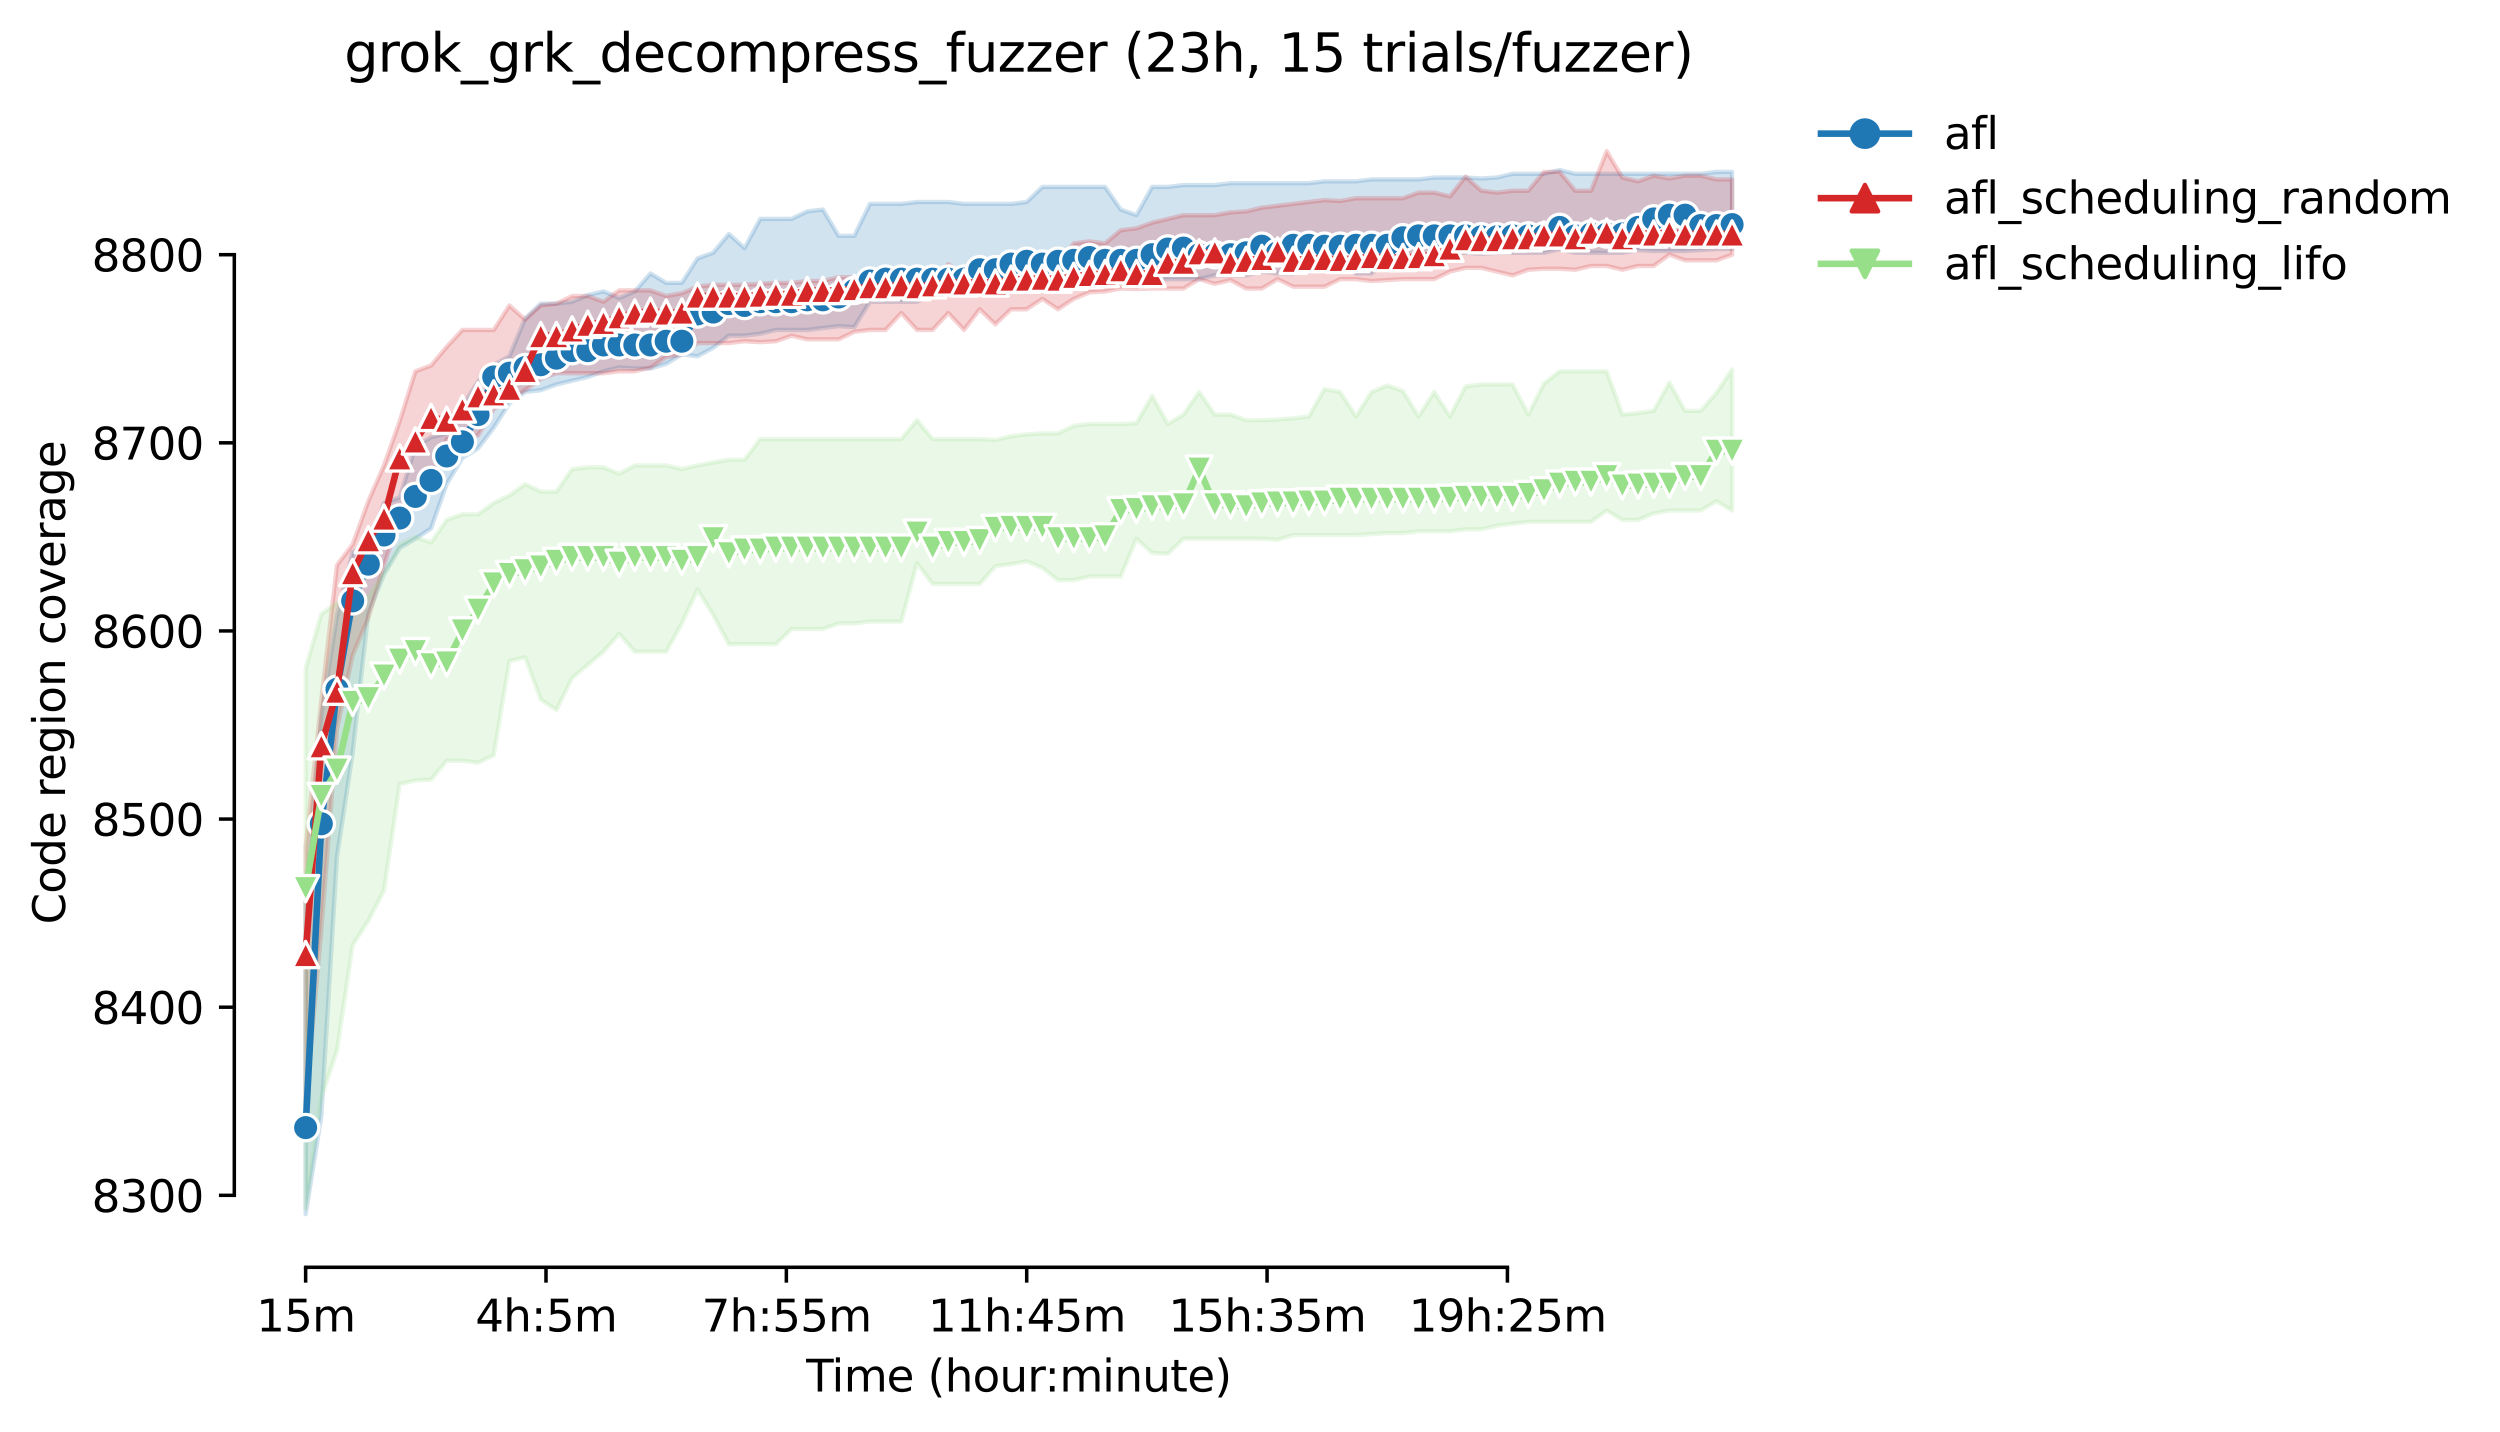 <?xml version="1.0" encoding="utf-8" standalone="no"?>
<!DOCTYPE svg PUBLIC "-//W3C//DTD SVG 1.1//EN"
  "http://www.w3.org/Graphics/SVG/1.1/DTD/svg11.dtd">
<svg height="325.986pt" version="1.1" viewBox="0 0 568.986 325.986" width="568.986pt" xmlns="http://www.w3.org/2000/svg" xmlns:xlink="http://www.w3.org/1999/xlink">
 <defs>
  <style type="text/css">*{stroke-linecap:butt;stroke-linejoin:round;}</style>
 </defs>
 <g id="figure_1">
  <g id="patch_1">
   <path d="M 0 325.986 
L 568.986 325.986 
L 568.986 0 
L 0 0 
z
" style="fill:#ffffff;"/>
  </g>
  <g id="axes_1">
   <g id="patch_2">
    <path d="M 53.328 288.43 
L 410.448 288.43 
L 410.448 22.318 
L 53.328 22.318 
z
" style="fill:#ffffff;"/>
   </g>
   <g id="PolyCollection_1">
    <defs>
     <path d="M 69.561 -121.158 
L 69.561 -49.652 
L 73.128 -71.917 
L 76.696 -131.006 
L 80.264 -154.556 
L 83.831 -186.455 
L 87.399 -195.232 
L 90.967 -201.227 
L 94.534 -203.368 
L 98.102 -205.723 
L 101.67 -215.785 
L 105.237 -221.779 
L 108.805 -223.92 
L 112.372 -228.63 
L 115.94 -234.197 
L 119.508 -236.766 
L 123.075 -237.194 
L 126.643 -238.478 
L 130.211 -239.335 
L 133.778 -240.191 
L 137.346 -241.476 
L 140.913 -242.332 
L 144.481 -242.118 
L 148.049 -242.118 
L 151.616 -243.188 
L 155.184 -245.329 
L 158.752 -244.901 
L 162.319 -246.828 
L 165.887 -249.611 
L 169.455 -249.606 
L 173.022 -250.039 
L 176.59 -250.895 
L 180.157 -250.895 
L 183.725 -250.895 
L 187.293 -251.324 
L 190.86 -251.752 
L 194.428 -251.538 
L 197.996 -257.318 
L 201.563 -257.318 
L 205.131 -257.318 
L 208.699 -257.318 
L 212.266 -259.031 
L 215.834 -259.031 
L 219.401 -259.031 
L 222.969 -261.172 
L 226.537 -261.172 
L 230.104 -261.172 
L 233.672 -261.172 
L 237.24 -261.172 
L 240.807 -261.172 
L 244.375 -261.172 
L 247.942 -261.172 
L 251.51 -261.6 
L 255.078 -261.6 
L 258.645 -262.028 
L 262.213 -262.028 
L 265.781 -262.456 
L 269.348 -262.456 
L 272.916 -262.456 
L 276.484 -263.313 
L 280.051 -263.313 
L 283.619 -263.313 
L 287.186 -264.169 
L 290.754 -263.741 
L 294.322 -263.741 
L 297.889 -267.166 
L 301.457 -265.448 
L 305.025 -265.448 
L 308.592 -263.741 
L 312.16 -263.741 
L 315.727 -267.166 
L 319.295 -267.166 
L 322.863 -267.166 
L 326.43 -267.166 
L 329.998 -268.451 
L 333.566 -268.451 
L 337.133 -268.237 
L 340.701 -268.451 
L 344.269 -268.451 
L 347.836 -268.451 
L 351.404 -268.451 
L 354.971 -269.307 
L 358.539 -268.451 
L 362.107 -268.451 
L 365.674 -268.451 
L 369.242 -268.451 
L 372.81 -269.093 
L 376.377 -268.879 
L 379.945 -268.879 
L 383.513 -268.879 
L 387.08 -269.093 
L 390.648 -269.307 
L 394.215 -269.307 
L 394.215 -286.862 
L 394.215 -286.862 
L 390.648 -286.862 
L 387.08 -286.434 
L 383.513 -286.434 
L 379.945 -286.434 
L 376.377 -286.434 
L 372.81 -286.434 
L 369.242 -286.434 
L 365.674 -286.434 
L 362.107 -286.434 
L 358.539 -286.434 
L 354.971 -287.29 
L 351.404 -286.434 
L 347.836 -286.434 
L 344.269 -286.434 
L 340.701 -285.588 
L 337.133 -285.364 
L 333.566 -285.578 
L 329.998 -285.578 
L 326.43 -285.578 
L 322.863 -285.15 
L 319.295 -285.15 
L 315.727 -285.15 
L 312.16 -285.15 
L 308.592 -284.721 
L 305.025 -284.721 
L 301.457 -284.721 
L 297.889 -284.293 
L 294.322 -284.293 
L 290.754 -284.293 
L 287.186 -284.293 
L 283.619 -284.293 
L 280.051 -284.293 
L 276.484 -283.865 
L 272.916 -283.865 
L 269.348 -283.865 
L 265.781 -283.437 
L 262.213 -283.437 
L 258.645 -277.014 
L 255.078 -278.299 
L 251.51 -283.437 
L 247.942 -283.437 
L 244.375 -283.437 
L 240.807 -283.437 
L 237.24 -283.437 
L 233.672 -280.011 
L 230.104 -279.583 
L 226.537 -279.583 
L 222.969 -279.583 
L 219.401 -279.583 
L 215.834 -280.011 
L 212.266 -280.011 
L 208.699 -280.011 
L 205.131 -279.583 
L 201.563 -279.583 
L 197.996 -279.583 
L 194.428 -272.304 
L 190.86 -272.304 
L 187.293 -278.299 
L 183.725 -277.871 
L 180.157 -276.158 
L 176.59 -276.158 
L 173.022 -276.158 
L 169.455 -269.521 
L 165.887 -272.732 
L 162.319 -268.456 
L 158.752 -267.166 
L 155.184 -261.6 
L 151.616 -261.6 
L 148.049 -263.741 
L 144.481 -259.673 
L 140.913 -258.174 
L 137.346 -259.673 
L 133.778 -258.827 
L 130.211 -257.318 
L 126.643 -256.89 
L 123.075 -256.89 
L 119.508 -253.464 
L 115.94 -244.901 
L 112.372 -242.974 
L 108.805 -239.121 
L 105.237 -233.554 
L 101.67 -227.346 
L 98.102 -226.489 
L 94.534 -224.348 
L 90.967 -212.788 
L 87.399 -211.503 
L 83.831 -202.083 
L 80.264 -200.371 
L 76.696 -185.813 
L 73.128 -163.119 
L 69.561 -121.158 
z
" id="m10cec3be54" style="stroke:#1f77b4;stroke-opacity:0.2;"/>
    </defs>
    <g clip-path="url(#p3562347819)">
     <use style="fill:#1f77b4;fill-opacity:0.2;stroke:#1f77b4;stroke-opacity:0.2;" x="0" xlink:href="#m10cec3be54" y="325.986"/>
    </g>
   </g>
   <g id="PolyCollection_2">
    <defs>
     <path d="M 69.561 -133.147 
L 69.561 -74.487 
L 73.128 -114.307 
L 76.696 -160.122 
L 80.264 -176.821 
L 83.831 -185.384 
L 87.399 -197.373 
L 90.967 -207.864 
L 94.534 -212.36 
L 98.102 -216.213 
L 101.67 -226.061 
L 105.237 -226.061 
L 108.805 -226.918 
L 112.372 -232.912 
L 115.94 -235.053 
L 119.508 -237.194 
L 123.075 -239.763 
L 126.643 -241.047 
L 130.211 -241.047 
L 133.778 -241.047 
L 137.346 -241.047 
L 140.913 -241.476 
L 144.481 -241.476 
L 148.049 -242.332 
L 151.616 -244.687 
L 155.184 -245.329 
L 158.752 -247.898 
L 162.319 -247.898 
L 165.887 -247.898 
L 169.455 -248.326 
L 173.022 -248.112 
L 176.59 -248.326 
L 180.157 -249.579 
L 183.725 -248.755 
L 187.293 -248.755 
L 190.86 -248.755 
L 194.428 -250.467 
L 197.996 -250.895 
L 201.563 -250.895 
L 205.131 -254.749 
L 208.699 -250.895 
L 212.266 -250.895 
L 215.834 -254.749 
L 219.401 -250.895 
L 222.969 -255.605 
L 226.537 -252.18 
L 230.104 -255.605 
L 233.672 -255.605 
L 237.24 -257.96 
L 240.807 -255.605 
L 244.375 -257.96 
L 247.942 -259.459 
L 251.51 -259.652 
L 255.078 -260.315 
L 258.645 -260.208 
L 262.213 -260.315 
L 265.781 -260.315 
L 269.348 -260.315 
L 272.916 -262.456 
L 276.484 -261.386 
L 280.051 -262.231 
L 283.619 -260.315 
L 287.186 -260.315 
L 290.754 -262.456 
L 294.322 -260.744 
L 297.889 -260.744 
L 301.457 -260.744 
L 305.025 -262.456 
L 308.592 -262.456 
L 312.16 -262.028 
L 315.727 -262.242 
L 319.295 -262.456 
L 322.863 -262.456 
L 326.43 -262.456 
L 329.998 -264.169 
L 333.566 -265.025 
L 337.133 -265.025 
L 340.701 -264.169 
L 344.269 -263.313 
L 347.836 -264.597 
L 351.404 -264.811 
L 354.971 -264.811 
L 358.539 -264.597 
L 362.107 -265.453 
L 365.674 -265.453 
L 369.242 -264.597 
L 372.81 -265.453 
L 376.377 -265.453 
L 379.945 -268.023 
L 383.513 -266.738 
L 387.08 -266.738 
L 390.648 -266.738 
L 394.215 -268.023 
L 394.215 -285.15 
L 394.215 -285.15 
L 390.648 -285.15 
L 387.08 -286.006 
L 383.513 -286.006 
L 379.945 -285.364 
L 376.377 -286.006 
L 372.81 -284.721 
L 369.242 -285.578 
L 365.674 -291.572 
L 362.107 -282.581 
L 358.539 -282.581 
L 354.971 -286.862 
L 351.404 -286.862 
L 347.836 -282.581 
L 344.269 -282.581 
L 340.701 -282.152 
L 337.133 -282.581 
L 333.566 -285.792 
L 329.998 -281.296 
L 326.43 -282.152 
L 322.863 -282.152 
L 319.295 -280.868 
L 315.727 -280.868 
L 312.16 -280.868 
L 308.592 -280.868 
L 305.025 -280.231 
L 301.457 -280.44 
L 297.889 -280.011 
L 294.322 -279.583 
L 290.754 -279.155 
L 287.186 -278.727 
L 283.619 -277.871 
L 280.051 -277.656 
L 276.484 -277.014 
L 272.916 -277.014 
L 269.348 -277.014 
L 265.781 -276.158 
L 262.213 -275.302 
L 258.645 -274.017 
L 255.078 -273.589 
L 251.51 -270.597 
L 247.942 -271.047 
L 244.375 -270.592 
L 240.807 -265.882 
L 237.24 -268.237 
L 233.672 -266.31 
L 230.104 -266.31 
L 226.537 -266.31 
L 222.969 -266.31 
L 219.401 -263.313 
L 215.834 -265.882 
L 212.266 -262.06 
L 208.699 -262.028 
L 205.131 -263.313 
L 201.563 -263.313 
L 197.996 -262.884 
L 194.428 -262.884 
L 190.86 -262.884 
L 187.293 -262.028 
L 183.725 -262.028 
L 180.157 -261.6 
L 176.59 -261.6 
L 173.022 -261.386 
L 169.455 -261.172 
L 165.887 -261.172 
L 162.319 -261.172 
L 158.752 -260.744 
L 155.184 -259.245 
L 151.616 -258.619 
L 148.049 -259.887 
L 144.481 -259.887 
L 140.913 -259.887 
L 137.346 -257.318 
L 133.778 -258.603 
L 130.211 -258.603 
L 126.643 -256.89 
L 123.075 -256.462 
L 119.508 -253.25 
L 115.94 -256.462 
L 112.372 -250.895 
L 108.805 -250.895 
L 105.237 -250.895 
L 101.67 -247.042 
L 98.102 -242.792 
L 94.534 -241.476 
L 90.967 -230.129 
L 87.399 -220.104 
L 83.831 -211.931 
L 80.264 -202.083 
L 76.696 -197.373 
L 73.128 -166.545 
L 69.561 -133.147 
z
" id="m788ccedc43" style="stroke:#d62728;stroke-opacity:0.2;"/>
    </defs>
    <g clip-path="url(#p3562347819)">
     <use style="fill:#d62728;fill-opacity:0.2;stroke:#d62728;stroke-opacity:0.2;" x="0" xlink:href="#m788ccedc43" y="325.986"/>
    </g>
   </g>
   <g id="PolyCollection_3">
    <defs>
     <path d="M 69.561 -173.824 
L 69.561 -50.937 
L 73.128 -76.199 
L 76.696 -86.904 
L 80.264 -110.882 
L 83.831 -116.448 
L 87.399 -123.299 
L 90.967 -147.539 
L 94.534 -148.347 
L 98.102 -148.561 
L 101.67 -152.843 
L 105.237 -152.843 
L 108.805 -152.415 
L 112.372 -154.127 
L 115.94 -175.536 
L 119.508 -176.393 
L 123.075 -166.759 
L 126.643 -164.404 
L 130.211 -171.683 
L 133.778 -174.68 
L 137.346 -177.677 
L 140.913 -181.745 
L 144.481 -177.677 
L 148.049 -177.677 
L 151.616 -177.677 
L 155.184 -184.1 
L 158.752 -191.807 
L 162.319 -186.027 
L 165.887 -179.39 
L 169.455 -179.39 
L 173.022 -179.39 
L 176.59 -179.39 
L 180.157 -182.815 
L 183.725 -182.815 
L 187.293 -182.815 
L 190.86 -184.1 
L 194.428 -184.1 
L 197.996 -184.528 
L 201.563 -184.528 
L 205.131 -184.528 
L 208.699 -197.801 
L 212.266 -193.092 
L 215.834 -193.092 
L 219.401 -193.092 
L 222.969 -193.092 
L 226.537 -197.132 
L 230.104 -197.587 
L 233.672 -198.23 
L 237.24 -196.731 
L 240.807 -193.948 
L 244.375 -193.948 
L 247.942 -194.804 
L 251.51 -194.804 
L 255.078 -194.804 
L 258.645 -203.368 
L 262.213 -200.156 
L 265.781 -199.942 
L 269.348 -203.368 
L 272.916 -203.368 
L 276.484 -203.368 
L 280.051 -203.368 
L 283.619 -203.368 
L 287.186 -203.368 
L 290.754 -203.138 
L 294.322 -204.224 
L 297.889 -204.224 
L 301.457 -204.224 
L 305.025 -204.224 
L 308.592 -204.224 
L 312.16 -204.438 
L 315.727 -204.652 
L 319.295 -204.652 
L 322.863 -205.08 
L 326.43 -205.08 
L 329.998 -205.08 
L 333.566 -205.509 
L 337.133 -205.509 
L 340.701 -206.365 
L 344.269 -206.793 
L 347.836 -207.221 
L 351.404 -207.221 
L 354.971 -207.221 
L 358.539 -207.221 
L 362.107 -207.221 
L 365.674 -209.79 
L 369.242 -207.65 
L 372.81 -207.65 
L 376.377 -209.148 
L 379.945 -209.774 
L 383.513 -209.79 
L 387.08 -209.79 
L 390.648 -211.931 
L 394.215 -209.79 
L 394.215 -241.904 
L 394.215 -241.904 
L 390.648 -236.552 
L 387.08 -232.484 
L 383.513 -232.484 
L 379.945 -238.906 
L 376.377 -232.484 
L 372.81 -231.981 
L 369.242 -231.627 
L 365.674 -241.476 
L 362.107 -241.476 
L 358.539 -241.476 
L 354.971 -241.476 
L 351.404 -238.692 
L 347.836 -231.627 
L 344.269 -238.478 
L 340.701 -238.478 
L 337.133 -238.478 
L 333.566 -238.05 
L 329.998 -231.199 
L 326.43 -236.766 
L 322.863 -231.199 
L 319.295 -236.98 
L 315.727 -238.264 
L 312.16 -236.766 
L 308.592 -231.199 
L 305.025 -236.766 
L 301.457 -237.435 
L 297.889 -231.199 
L 294.322 -230.771 
L 290.754 -230.498 
L 287.186 -230.343 
L 283.619 -230.343 
L 280.051 -231.627 
L 276.484 -231.627 
L 272.916 -236.766 
L 269.348 -231.627 
L 265.781 -229.487 
L 262.213 -235.909 
L 258.645 -229.636 
L 255.078 -229.487 
L 251.51 -229.487 
L 247.942 -229.487 
L 244.375 -229.058 
L 240.807 -227.346 
L 237.24 -227.346 
L 233.672 -227.132 
L 230.104 -226.703 
L 226.537 -225.847 
L 222.969 -226.061 
L 219.401 -226.061 
L 215.834 -226.061 
L 212.266 -226.061 
L 208.699 -230.37 
L 205.131 -226.061 
L 201.563 -226.061 
L 197.996 -226.061 
L 194.428 -226.061 
L 190.86 -226.061 
L 187.293 -226.061 
L 183.725 -226.061 
L 180.157 -226.061 
L 176.59 -226.061 
L 173.022 -226.061 
L 169.455 -221.351 
L 165.887 -221.351 
L 162.319 -220.709 
L 158.752 -220.067 
L 155.184 -219.216 
L 151.616 -220.067 
L 148.049 -220.067 
L 144.481 -220.067 
L 140.913 -218.14 
L 137.346 -219.639 
L 133.778 -219.639 
L 130.211 -219.21 
L 126.643 -214.072 
L 123.075 -214.104 
L 119.508 -215.785 
L 115.94 -213.216 
L 112.372 -211.503 
L 108.805 -208.934 
L 105.237 -208.934 
L 101.67 -207.65 
L 98.102 -202.511 
L 94.534 -203.796 
L 90.967 -202.099 
L 87.399 -195.661 
L 83.831 -190.094 
L 80.264 -189.238 
L 76.696 -188.81 
L 73.128 -186.241 
L 69.561 -173.824 
z
" id="m1492f52ec3" style="stroke:#98df8a;stroke-opacity:0.2;"/>
    </defs>
    <g clip-path="url(#p3562347819)">
     <use style="fill:#98df8a;fill-opacity:0.2;stroke:#98df8a;stroke-opacity:0.2;" x="0" xlink:href="#m1492f52ec3" y="325.986"/>
    </g>
   </g>
   <g id="matplotlib.axis_1">
    <g id="xtick_1">
     <g id="line2d_1">
      <defs>
       <path d="M 0 0 
L 0 3.5 
" id="m388b79bee2" style="stroke:#000000;stroke-width:0.8;"/>
      </defs>
      <g>
       <use style="stroke:#000000;stroke-width:0.8;" x="69.561" xlink:href="#m388b79bee2" y="288.43"/>
      </g>
     </g>
     <g id="text_1">
      <!-- 15m -->
      <g transform="translate(58.328 303.029)scale(0.1 -0.1)">
       <defs>
        <path d="M 794 531 
L 1825 531 
L 1825 4091 
L 703 3866 
L 703 4441 
L 1819 4666 
L 2450 4666 
L 2450 531 
L 3481 531 
L 3481 0 
L 794 0 
L 794 531 
z
" id="DejaVuSans-31" transform="scale(0.016)"/>
        <path d="M 691 4666 
L 3169 4666 
L 3169 4134 
L 1269 4134 
L 1269 2991 
Q 1406 3038 1543 3061 
Q 1681 3084 1819 3084 
Q 2600 3084 3056 2656 
Q 3513 2228 3513 1497 
Q 3513 744 3044 326 
Q 2575 -91 1722 -91 
Q 1428 -91 1123 -41 
Q 819 9 494 109 
L 494 744 
Q 775 591 1075 516 
Q 1375 441 1709 441 
Q 2250 441 2565 725 
Q 2881 1009 2881 1497 
Q 2881 1984 2565 2268 
Q 2250 2553 1709 2553 
Q 1456 2553 1204 2497 
Q 953 2441 691 2322 
L 691 4666 
z
" id="DejaVuSans-35" transform="scale(0.016)"/>
        <path d="M 3328 2828 
Q 3544 3216 3844 3400 
Q 4144 3584 4550 3584 
Q 5097 3584 5394 3201 
Q 5691 2819 5691 2113 
L 5691 0 
L 5113 0 
L 5113 2094 
Q 5113 2597 4934 2840 
Q 4756 3084 4391 3084 
Q 3944 3084 3684 2787 
Q 3425 2491 3425 1978 
L 3425 0 
L 2847 0 
L 2847 2094 
Q 2847 2600 2669 2842 
Q 2491 3084 2119 3084 
Q 1678 3084 1418 2786 
Q 1159 2488 1159 1978 
L 1159 0 
L 581 0 
L 581 3500 
L 1159 3500 
L 1159 2956 
Q 1356 3278 1631 3431 
Q 1906 3584 2284 3584 
Q 2666 3584 2933 3390 
Q 3200 3197 3328 2828 
z
" id="DejaVuSans-6d" transform="scale(0.016)"/>
       </defs>
       <use xlink:href="#DejaVuSans-31"/>
       <use x="63.623" xlink:href="#DejaVuSans-35"/>
       <use x="127.246" xlink:href="#DejaVuSans-6d"/>
      </g>
     </g>
    </g>
    <g id="xtick_2">
     <g id="line2d_2">
      <g>
       <use style="stroke:#000000;stroke-width:0.8;" x="124.265" xlink:href="#m388b79bee2" y="288.43"/>
      </g>
     </g>
     <g id="text_2">
      <!-- 4h:5m -->
      <g transform="translate(108.179 303.029)scale(0.1 -0.1)">
       <defs>
        <path d="M 2419 4116 
L 825 1625 
L 2419 1625 
L 2419 4116 
z
M 2253 4666 
L 3047 4666 
L 3047 1625 
L 3713 1625 
L 3713 1100 
L 3047 1100 
L 3047 0 
L 2419 0 
L 2419 1100 
L 313 1100 
L 313 1709 
L 2253 4666 
z
" id="DejaVuSans-34" transform="scale(0.016)"/>
        <path d="M 3513 2113 
L 3513 0 
L 2938 0 
L 2938 2094 
Q 2938 2591 2744 2837 
Q 2550 3084 2163 3084 
Q 1697 3084 1428 2787 
Q 1159 2491 1159 1978 
L 1159 0 
L 581 0 
L 581 4863 
L 1159 4863 
L 1159 2956 
Q 1366 3272 1645 3428 
Q 1925 3584 2291 3584 
Q 2894 3584 3203 3211 
Q 3513 2838 3513 2113 
z
" id="DejaVuSans-68" transform="scale(0.016)"/>
        <path d="M 750 794 
L 1409 794 
L 1409 0 
L 750 0 
L 750 794 
z
M 750 3309 
L 1409 3309 
L 1409 2516 
L 750 2516 
L 750 3309 
z
" id="DejaVuSans-3a" transform="scale(0.016)"/>
       </defs>
       <use xlink:href="#DejaVuSans-34"/>
       <use x="63.623" xlink:href="#DejaVuSans-68"/>
       <use x="127.002" xlink:href="#DejaVuSans-3a"/>
       <use x="160.693" xlink:href="#DejaVuSans-35"/>
       <use x="224.316" xlink:href="#DejaVuSans-6d"/>
      </g>
     </g>
    </g>
    <g id="xtick_3">
     <g id="line2d_3">
      <g>
       <use style="stroke:#000000;stroke-width:0.8;" x="178.968" xlink:href="#m388b79bee2" y="288.43"/>
      </g>
     </g>
     <g id="text_3">
      <!-- 7h:55m -->
      <g transform="translate(159.701 303.029)scale(0.1 -0.1)">
       <defs>
        <path d="M 525 4666 
L 3525 4666 
L 3525 4397 
L 1831 0 
L 1172 0 
L 2766 4134 
L 525 4134 
L 525 4666 
z
" id="DejaVuSans-37" transform="scale(0.016)"/>
       </defs>
       <use xlink:href="#DejaVuSans-37"/>
       <use x="63.623" xlink:href="#DejaVuSans-68"/>
       <use x="127.002" xlink:href="#DejaVuSans-3a"/>
       <use x="160.693" xlink:href="#DejaVuSans-35"/>
       <use x="224.316" xlink:href="#DejaVuSans-35"/>
       <use x="287.939" xlink:href="#DejaVuSans-6d"/>
      </g>
     </g>
    </g>
    <g id="xtick_4">
     <g id="line2d_4">
      <g>
       <use style="stroke:#000000;stroke-width:0.8;" x="233.672" xlink:href="#m388b79bee2" y="288.43"/>
      </g>
     </g>
     <g id="text_4">
      <!-- 11h:45m -->
      <g transform="translate(211.224 303.029)scale(0.1 -0.1)">
       <use xlink:href="#DejaVuSans-31"/>
       <use x="63.623" xlink:href="#DejaVuSans-31"/>
       <use x="127.246" xlink:href="#DejaVuSans-68"/>
       <use x="190.625" xlink:href="#DejaVuSans-3a"/>
       <use x="224.316" xlink:href="#DejaVuSans-34"/>
       <use x="287.939" xlink:href="#DejaVuSans-35"/>
       <use x="351.562" xlink:href="#DejaVuSans-6d"/>
      </g>
     </g>
    </g>
    <g id="xtick_5">
     <g id="line2d_5">
      <g>
       <use style="stroke:#000000;stroke-width:0.8;" x="288.376" xlink:href="#m388b79bee2" y="288.43"/>
      </g>
     </g>
     <g id="text_5">
      <!-- 15h:35m -->
      <g transform="translate(265.927 303.029)scale(0.1 -0.1)">
       <defs>
        <path d="M 2597 2516 
Q 3050 2419 3304 2112 
Q 3559 1806 3559 1356 
Q 3559 666 3084 287 
Q 2609 -91 1734 -91 
Q 1441 -91 1130 -33 
Q 819 25 488 141 
L 488 750 
Q 750 597 1062 519 
Q 1375 441 1716 441 
Q 2309 441 2620 675 
Q 2931 909 2931 1356 
Q 2931 1769 2642 2001 
Q 2353 2234 1838 2234 
L 1294 2234 
L 1294 2753 
L 1863 2753 
Q 2328 2753 2575 2939 
Q 2822 3125 2822 3475 
Q 2822 3834 2567 4026 
Q 2313 4219 1838 4219 
Q 1578 4219 1281 4162 
Q 984 4106 628 3988 
L 628 4550 
Q 988 4650 1302 4700 
Q 1616 4750 1894 4750 
Q 2613 4750 3031 4423 
Q 3450 4097 3450 3541 
Q 3450 3153 3228 2886 
Q 3006 2619 2597 2516 
z
" id="DejaVuSans-33" transform="scale(0.016)"/>
       </defs>
       <use xlink:href="#DejaVuSans-31"/>
       <use x="63.623" xlink:href="#DejaVuSans-35"/>
       <use x="127.246" xlink:href="#DejaVuSans-68"/>
       <use x="190.625" xlink:href="#DejaVuSans-3a"/>
       <use x="224.316" xlink:href="#DejaVuSans-33"/>
       <use x="287.939" xlink:href="#DejaVuSans-35"/>
       <use x="351.562" xlink:href="#DejaVuSans-6d"/>
      </g>
     </g>
    </g>
    <g id="xtick_6">
     <g id="line2d_6">
      <g>
       <use style="stroke:#000000;stroke-width:0.8;" x="343.079" xlink:href="#m388b79bee2" y="288.43"/>
      </g>
     </g>
     <g id="text_6">
      <!-- 19h:25m -->
      <g transform="translate(320.631 303.029)scale(0.1 -0.1)">
       <defs>
        <path d="M 703 97 
L 703 672 
Q 941 559 1184 500 
Q 1428 441 1663 441 
Q 2288 441 2617 861 
Q 2947 1281 2994 2138 
Q 2813 1869 2534 1725 
Q 2256 1581 1919 1581 
Q 1219 1581 811 2004 
Q 403 2428 403 3163 
Q 403 3881 828 4315 
Q 1253 4750 1959 4750 
Q 2769 4750 3195 4129 
Q 3622 3509 3622 2328 
Q 3622 1225 3098 567 
Q 2575 -91 1691 -91 
Q 1453 -91 1209 -44 
Q 966 3 703 97 
z
M 1959 2075 
Q 2384 2075 2632 2365 
Q 2881 2656 2881 3163 
Q 2881 3666 2632 3958 
Q 2384 4250 1959 4250 
Q 1534 4250 1286 3958 
Q 1038 3666 1038 3163 
Q 1038 2656 1286 2365 
Q 1534 2075 1959 2075 
z
" id="DejaVuSans-39" transform="scale(0.016)"/>
        <path d="M 1228 531 
L 3431 531 
L 3431 0 
L 469 0 
L 469 531 
Q 828 903 1448 1529 
Q 2069 2156 2228 2338 
Q 2531 2678 2651 2914 
Q 2772 3150 2772 3378 
Q 2772 3750 2511 3984 
Q 2250 4219 1831 4219 
Q 1534 4219 1204 4116 
Q 875 4013 500 3803 
L 500 4441 
Q 881 4594 1212 4672 
Q 1544 4750 1819 4750 
Q 2544 4750 2975 4387 
Q 3406 4025 3406 3419 
Q 3406 3131 3298 2873 
Q 3191 2616 2906 2266 
Q 2828 2175 2409 1742 
Q 1991 1309 1228 531 
z
" id="DejaVuSans-32" transform="scale(0.016)"/>
       </defs>
       <use xlink:href="#DejaVuSans-31"/>
       <use x="63.623" xlink:href="#DejaVuSans-39"/>
       <use x="127.246" xlink:href="#DejaVuSans-68"/>
       <use x="190.625" xlink:href="#DejaVuSans-3a"/>
       <use x="224.316" xlink:href="#DejaVuSans-32"/>
       <use x="287.939" xlink:href="#DejaVuSans-35"/>
       <use x="351.562" xlink:href="#DejaVuSans-6d"/>
      </g>
     </g>
    </g>
    <g id="text_7">
     <!-- Time (hour:minute) -->
     <g transform="translate(183.481 316.707)scale(0.1 -0.1)">
      <defs>
       <path d="M -19 4666 
L 3928 4666 
L 3928 4134 
L 2272 4134 
L 2272 0 
L 1638 0 
L 1638 4134 
L -19 4134 
L -19 4666 
z
" id="DejaVuSans-54" transform="scale(0.016)"/>
       <path d="M 603 3500 
L 1178 3500 
L 1178 0 
L 603 0 
L 603 3500 
z
M 603 4863 
L 1178 4863 
L 1178 4134 
L 603 4134 
L 603 4863 
z
" id="DejaVuSans-69" transform="scale(0.016)"/>
       <path d="M 3597 1894 
L 3597 1613 
L 953 1613 
Q 991 1019 1311 708 
Q 1631 397 2203 397 
Q 2534 397 2845 478 
Q 3156 559 3463 722 
L 3463 178 
Q 3153 47 2828 -22 
Q 2503 -91 2169 -91 
Q 1331 -91 842 396 
Q 353 884 353 1716 
Q 353 2575 817 3079 
Q 1281 3584 2069 3584 
Q 2775 3584 3186 3129 
Q 3597 2675 3597 1894 
z
M 3022 2063 
Q 3016 2534 2758 2815 
Q 2500 3097 2075 3097 
Q 1594 3097 1305 2825 
Q 1016 2553 972 2059 
L 3022 2063 
z
" id="DejaVuSans-65" transform="scale(0.016)"/>
       <path id="DejaVuSans-20" transform="scale(0.016)"/>
       <path d="M 1984 4856 
Q 1566 4138 1362 3434 
Q 1159 2731 1159 2009 
Q 1159 1288 1364 580 
Q 1569 -128 1984 -844 
L 1484 -844 
Q 1016 -109 783 600 
Q 550 1309 550 2009 
Q 550 2706 781 3412 
Q 1013 4119 1484 4856 
L 1984 4856 
z
" id="DejaVuSans-28" transform="scale(0.016)"/>
       <path d="M 1959 3097 
Q 1497 3097 1228 2736 
Q 959 2375 959 1747 
Q 959 1119 1226 758 
Q 1494 397 1959 397 
Q 2419 397 2687 759 
Q 2956 1122 2956 1747 
Q 2956 2369 2687 2733 
Q 2419 3097 1959 3097 
z
M 1959 3584 
Q 2709 3584 3137 3096 
Q 3566 2609 3566 1747 
Q 3566 888 3137 398 
Q 2709 -91 1959 -91 
Q 1206 -91 779 398 
Q 353 888 353 1747 
Q 353 2609 779 3096 
Q 1206 3584 1959 3584 
z
" id="DejaVuSans-6f" transform="scale(0.016)"/>
       <path d="M 544 1381 
L 544 3500 
L 1119 3500 
L 1119 1403 
Q 1119 906 1312 657 
Q 1506 409 1894 409 
Q 2359 409 2629 706 
Q 2900 1003 2900 1516 
L 2900 3500 
L 3475 3500 
L 3475 0 
L 2900 0 
L 2900 538 
Q 2691 219 2414 64 
Q 2138 -91 1772 -91 
Q 1169 -91 856 284 
Q 544 659 544 1381 
z
M 1991 3584 
L 1991 3584 
z
" id="DejaVuSans-75" transform="scale(0.016)"/>
       <path d="M 2631 2963 
Q 2534 3019 2420 3045 
Q 2306 3072 2169 3072 
Q 1681 3072 1420 2755 
Q 1159 2438 1159 1844 
L 1159 0 
L 581 0 
L 581 3500 
L 1159 3500 
L 1159 2956 
Q 1341 3275 1631 3429 
Q 1922 3584 2338 3584 
Q 2397 3584 2469 3576 
Q 2541 3569 2628 3553 
L 2631 2963 
z
" id="DejaVuSans-72" transform="scale(0.016)"/>
       <path d="M 3513 2113 
L 3513 0 
L 2938 0 
L 2938 2094 
Q 2938 2591 2744 2837 
Q 2550 3084 2163 3084 
Q 1697 3084 1428 2787 
Q 1159 2491 1159 1978 
L 1159 0 
L 581 0 
L 581 3500 
L 1159 3500 
L 1159 2956 
Q 1366 3272 1645 3428 
Q 1925 3584 2291 3584 
Q 2894 3584 3203 3211 
Q 3513 2838 3513 2113 
z
" id="DejaVuSans-6e" transform="scale(0.016)"/>
       <path d="M 1172 4494 
L 1172 3500 
L 2356 3500 
L 2356 3053 
L 1172 3053 
L 1172 1153 
Q 1172 725 1289 603 
Q 1406 481 1766 481 
L 2356 481 
L 2356 0 
L 1766 0 
Q 1100 0 847 248 
Q 594 497 594 1153 
L 594 3053 
L 172 3053 
L 172 3500 
L 594 3500 
L 594 4494 
L 1172 4494 
z
" id="DejaVuSans-74" transform="scale(0.016)"/>
       <path d="M 513 4856 
L 1013 4856 
Q 1481 4119 1714 3412 
Q 1947 2706 1947 2009 
Q 1947 1309 1714 600 
Q 1481 -109 1013 -844 
L 513 -844 
Q 928 -128 1133 580 
Q 1338 1288 1338 2009 
Q 1338 2731 1133 3434 
Q 928 4138 513 4856 
z
" id="DejaVuSans-29" transform="scale(0.016)"/>
      </defs>
      <use xlink:href="#DejaVuSans-54"/>
      <use x="57.959" xlink:href="#DejaVuSans-69"/>
      <use x="85.742" xlink:href="#DejaVuSans-6d"/>
      <use x="183.154" xlink:href="#DejaVuSans-65"/>
      <use x="244.678" xlink:href="#DejaVuSans-20"/>
      <use x="276.465" xlink:href="#DejaVuSans-28"/>
      <use x="315.479" xlink:href="#DejaVuSans-68"/>
      <use x="378.857" xlink:href="#DejaVuSans-6f"/>
      <use x="440.039" xlink:href="#DejaVuSans-75"/>
      <use x="503.418" xlink:href="#DejaVuSans-72"/>
      <use x="542.781" xlink:href="#DejaVuSans-3a"/>
      <use x="576.473" xlink:href="#DejaVuSans-6d"/>
      <use x="673.885" xlink:href="#DejaVuSans-69"/>
      <use x="701.668" xlink:href="#DejaVuSans-6e"/>
      <use x="765.047" xlink:href="#DejaVuSans-75"/>
      <use x="828.426" xlink:href="#DejaVuSans-74"/>
      <use x="867.635" xlink:href="#DejaVuSans-65"/>
      <use x="929.158" xlink:href="#DejaVuSans-29"/>
     </g>
    </g>
   </g>
   <g id="matplotlib.axis_2">
    <g id="ytick_1">
     <g id="line2d_7">
      <defs>
       <path d="M 0 0 
L -3.5 0 
" id="mca99df7b47" style="stroke:#000000;stroke-width:0.8;"/>
      </defs>
      <g>
       <use style="stroke:#000000;stroke-width:0.8;" x="53.328" xlink:href="#mca99df7b47" y="272.052"/>
      </g>
     </g>
     <g id="text_8">
      <!-- 8300 -->
      <g transform="translate(20.878 275.852)scale(0.1 -0.1)">
       <defs>
        <path d="M 2034 2216 
Q 1584 2216 1326 1975 
Q 1069 1734 1069 1313 
Q 1069 891 1326 650 
Q 1584 409 2034 409 
Q 2484 409 2743 651 
Q 3003 894 3003 1313 
Q 3003 1734 2745 1975 
Q 2488 2216 2034 2216 
z
M 1403 2484 
Q 997 2584 770 2862 
Q 544 3141 544 3541 
Q 544 4100 942 4425 
Q 1341 4750 2034 4750 
Q 2731 4750 3128 4425 
Q 3525 4100 3525 3541 
Q 3525 3141 3298 2862 
Q 3072 2584 2669 2484 
Q 3125 2378 3379 2068 
Q 3634 1759 3634 1313 
Q 3634 634 3220 271 
Q 2806 -91 2034 -91 
Q 1263 -91 848 271 
Q 434 634 434 1313 
Q 434 1759 690 2068 
Q 947 2378 1403 2484 
z
M 1172 3481 
Q 1172 3119 1398 2916 
Q 1625 2713 2034 2713 
Q 2441 2713 2670 2916 
Q 2900 3119 2900 3481 
Q 2900 3844 2670 4047 
Q 2441 4250 2034 4250 
Q 1625 4250 1398 4047 
Q 1172 3844 1172 3481 
z
" id="DejaVuSans-38" transform="scale(0.016)"/>
        <path d="M 2034 4250 
Q 1547 4250 1301 3770 
Q 1056 3291 1056 2328 
Q 1056 1369 1301 889 
Q 1547 409 2034 409 
Q 2525 409 2770 889 
Q 3016 1369 3016 2328 
Q 3016 3291 2770 3770 
Q 2525 4250 2034 4250 
z
M 2034 4750 
Q 2819 4750 3233 4129 
Q 3647 3509 3647 2328 
Q 3647 1150 3233 529 
Q 2819 -91 2034 -91 
Q 1250 -91 836 529 
Q 422 1150 422 2328 
Q 422 3509 836 4129 
Q 1250 4750 2034 4750 
z
" id="DejaVuSans-30" transform="scale(0.016)"/>
       </defs>
       <use xlink:href="#DejaVuSans-38"/>
       <use x="63.623" xlink:href="#DejaVuSans-33"/>
       <use x="127.246" xlink:href="#DejaVuSans-30"/>
       <use x="190.869" xlink:href="#DejaVuSans-30"/>
      </g>
     </g>
    </g>
    <g id="ytick_2">
     <g id="line2d_8">
      <g>
       <use style="stroke:#000000;stroke-width:0.8;" x="53.328" xlink:href="#mca99df7b47" y="229.235"/>
      </g>
     </g>
     <g id="text_9">
      <!-- 8400 -->
      <g transform="translate(20.878 233.034)scale(0.1 -0.1)">
       <use xlink:href="#DejaVuSans-38"/>
       <use x="63.623" xlink:href="#DejaVuSans-34"/>
       <use x="127.246" xlink:href="#DejaVuSans-30"/>
       <use x="190.869" xlink:href="#DejaVuSans-30"/>
      </g>
     </g>
    </g>
    <g id="ytick_3">
     <g id="line2d_9">
      <g>
       <use style="stroke:#000000;stroke-width:0.8;" x="53.328" xlink:href="#mca99df7b47" y="186.417"/>
      </g>
     </g>
     <g id="text_10">
      <!-- 8500 -->
      <g transform="translate(20.878 190.216)scale(0.1 -0.1)">
       <use xlink:href="#DejaVuSans-38"/>
       <use x="63.623" xlink:href="#DejaVuSans-35"/>
       <use x="127.246" xlink:href="#DejaVuSans-30"/>
       <use x="190.869" xlink:href="#DejaVuSans-30"/>
      </g>
     </g>
    </g>
    <g id="ytick_4">
     <g id="line2d_10">
      <g>
       <use style="stroke:#000000;stroke-width:0.8;" x="53.328" xlink:href="#mca99df7b47" y="143.599"/>
      </g>
     </g>
     <g id="text_11">
      <!-- 8600 -->
      <g transform="translate(20.878 147.398)scale(0.1 -0.1)">
       <defs>
        <path d="M 2113 2584 
Q 1688 2584 1439 2293 
Q 1191 2003 1191 1497 
Q 1191 994 1439 701 
Q 1688 409 2113 409 
Q 2538 409 2786 701 
Q 3034 994 3034 1497 
Q 3034 2003 2786 2293 
Q 2538 2584 2113 2584 
z
M 3366 4563 
L 3366 3988 
Q 3128 4100 2886 4159 
Q 2644 4219 2406 4219 
Q 1781 4219 1451 3797 
Q 1122 3375 1075 2522 
Q 1259 2794 1537 2939 
Q 1816 3084 2150 3084 
Q 2853 3084 3261 2657 
Q 3669 2231 3669 1497 
Q 3669 778 3244 343 
Q 2819 -91 2113 -91 
Q 1303 -91 875 529 
Q 447 1150 447 2328 
Q 447 3434 972 4092 
Q 1497 4750 2381 4750 
Q 2619 4750 2861 4703 
Q 3103 4656 3366 4563 
z
" id="DejaVuSans-36" transform="scale(0.016)"/>
       </defs>
       <use xlink:href="#DejaVuSans-38"/>
       <use x="63.623" xlink:href="#DejaVuSans-36"/>
       <use x="127.246" xlink:href="#DejaVuSans-30"/>
       <use x="190.869" xlink:href="#DejaVuSans-30"/>
      </g>
     </g>
    </g>
    <g id="ytick_5">
     <g id="line2d_11">
      <g>
       <use style="stroke:#000000;stroke-width:0.8;" x="53.328" xlink:href="#mca99df7b47" y="100.782"/>
      </g>
     </g>
     <g id="text_12">
      <!-- 8700 -->
      <g transform="translate(20.878 104.581)scale(0.1 -0.1)">
       <use xlink:href="#DejaVuSans-38"/>
       <use x="63.623" xlink:href="#DejaVuSans-37"/>
       <use x="127.246" xlink:href="#DejaVuSans-30"/>
       <use x="190.869" xlink:href="#DejaVuSans-30"/>
      </g>
     </g>
    </g>
    <g id="ytick_6">
     <g id="line2d_12">
      <g>
       <use style="stroke:#000000;stroke-width:0.8;" x="53.328" xlink:href="#mca99df7b47" y="57.964"/>
      </g>
     </g>
     <g id="text_13">
      <!-- 8800 -->
      <g transform="translate(20.878 61.763)scale(0.1 -0.1)">
       <use xlink:href="#DejaVuSans-38"/>
       <use x="63.623" xlink:href="#DejaVuSans-38"/>
       <use x="127.246" xlink:href="#DejaVuSans-30"/>
       <use x="190.869" xlink:href="#DejaVuSans-30"/>
      </g>
     </g>
    </g>
    <g id="text_14">
     <!-- Code region coverage -->
     <g transform="translate(14.798 210.38)rotate(-90)scale(0.1 -0.1)">
      <defs>
       <path d="M 4122 4306 
L 4122 3641 
Q 3803 3938 3442 4084 
Q 3081 4231 2675 4231 
Q 1875 4231 1450 3742 
Q 1025 3253 1025 2328 
Q 1025 1406 1450 917 
Q 1875 428 2675 428 
Q 3081 428 3442 575 
Q 3803 722 4122 1019 
L 4122 359 
Q 3791 134 3420 21 
Q 3050 -91 2638 -91 
Q 1578 -91 968 557 
Q 359 1206 359 2328 
Q 359 3453 968 4101 
Q 1578 4750 2638 4750 
Q 3056 4750 3426 4639 
Q 3797 4528 4122 4306 
z
" id="DejaVuSans-43" transform="scale(0.016)"/>
       <path d="M 2906 2969 
L 2906 4863 
L 3481 4863 
L 3481 0 
L 2906 0 
L 2906 525 
Q 2725 213 2448 61 
Q 2172 -91 1784 -91 
Q 1150 -91 751 415 
Q 353 922 353 1747 
Q 353 2572 751 3078 
Q 1150 3584 1784 3584 
Q 2172 3584 2448 3432 
Q 2725 3281 2906 2969 
z
M 947 1747 
Q 947 1113 1208 752 
Q 1469 391 1925 391 
Q 2381 391 2643 752 
Q 2906 1113 2906 1747 
Q 2906 2381 2643 2742 
Q 2381 3103 1925 3103 
Q 1469 3103 1208 2742 
Q 947 2381 947 1747 
z
" id="DejaVuSans-64" transform="scale(0.016)"/>
       <path d="M 2906 1791 
Q 2906 2416 2648 2759 
Q 2391 3103 1925 3103 
Q 1463 3103 1205 2759 
Q 947 2416 947 1791 
Q 947 1169 1205 825 
Q 1463 481 1925 481 
Q 2391 481 2648 825 
Q 2906 1169 2906 1791 
z
M 3481 434 
Q 3481 -459 3084 -895 
Q 2688 -1331 1869 -1331 
Q 1566 -1331 1297 -1286 
Q 1028 -1241 775 -1147 
L 775 -588 
Q 1028 -725 1275 -790 
Q 1522 -856 1778 -856 
Q 2344 -856 2625 -561 
Q 2906 -266 2906 331 
L 2906 616 
Q 2728 306 2450 153 
Q 2172 0 1784 0 
Q 1141 0 747 490 
Q 353 981 353 1791 
Q 353 2603 747 3093 
Q 1141 3584 1784 3584 
Q 2172 3584 2450 3431 
Q 2728 3278 2906 2969 
L 2906 3500 
L 3481 3500 
L 3481 434 
z
" id="DejaVuSans-67" transform="scale(0.016)"/>
       <path d="M 3122 3366 
L 3122 2828 
Q 2878 2963 2633 3030 
Q 2388 3097 2138 3097 
Q 1578 3097 1268 2742 
Q 959 2388 959 1747 
Q 959 1106 1268 751 
Q 1578 397 2138 397 
Q 2388 397 2633 464 
Q 2878 531 3122 666 
L 3122 134 
Q 2881 22 2623 -34 
Q 2366 -91 2075 -91 
Q 1284 -91 818 406 
Q 353 903 353 1747 
Q 353 2603 823 3093 
Q 1294 3584 2113 3584 
Q 2378 3584 2631 3529 
Q 2884 3475 3122 3366 
z
" id="DejaVuSans-63" transform="scale(0.016)"/>
       <path d="M 191 3500 
L 800 3500 
L 1894 563 
L 2988 3500 
L 3597 3500 
L 2284 0 
L 1503 0 
L 191 3500 
z
" id="DejaVuSans-76" transform="scale(0.016)"/>
       <path d="M 2194 1759 
Q 1497 1759 1228 1600 
Q 959 1441 959 1056 
Q 959 750 1161 570 
Q 1363 391 1709 391 
Q 2188 391 2477 730 
Q 2766 1069 2766 1631 
L 2766 1759 
L 2194 1759 
z
M 3341 1997 
L 3341 0 
L 2766 0 
L 2766 531 
Q 2569 213 2275 61 
Q 1981 -91 1556 -91 
Q 1019 -91 701 211 
Q 384 513 384 1019 
Q 384 1609 779 1909 
Q 1175 2209 1959 2209 
L 2766 2209 
L 2766 2266 
Q 2766 2663 2505 2880 
Q 2244 3097 1772 3097 
Q 1472 3097 1187 3025 
Q 903 2953 641 2809 
L 641 3341 
Q 956 3463 1253 3523 
Q 1550 3584 1831 3584 
Q 2591 3584 2966 3190 
Q 3341 2797 3341 1997 
z
" id="DejaVuSans-61" transform="scale(0.016)"/>
      </defs>
      <use xlink:href="#DejaVuSans-43"/>
      <use x="69.824" xlink:href="#DejaVuSans-6f"/>
      <use x="131.006" xlink:href="#DejaVuSans-64"/>
      <use x="194.482" xlink:href="#DejaVuSans-65"/>
      <use x="256.006" xlink:href="#DejaVuSans-20"/>
      <use x="287.793" xlink:href="#DejaVuSans-72"/>
      <use x="326.656" xlink:href="#DejaVuSans-65"/>
      <use x="388.18" xlink:href="#DejaVuSans-67"/>
      <use x="451.656" xlink:href="#DejaVuSans-69"/>
      <use x="479.439" xlink:href="#DejaVuSans-6f"/>
      <use x="540.621" xlink:href="#DejaVuSans-6e"/>
      <use x="604" xlink:href="#DejaVuSans-20"/>
      <use x="635.787" xlink:href="#DejaVuSans-63"/>
      <use x="690.768" xlink:href="#DejaVuSans-6f"/>
      <use x="751.949" xlink:href="#DejaVuSans-76"/>
      <use x="811.129" xlink:href="#DejaVuSans-65"/>
      <use x="872.652" xlink:href="#DejaVuSans-72"/>
      <use x="913.766" xlink:href="#DejaVuSans-61"/>
      <use x="975.045" xlink:href="#DejaVuSans-67"/>
      <use x="1038.521" xlink:href="#DejaVuSans-65"/>
     </g>
    </g>
   </g>
   <g id="line2d_13">
    <path clip-path="url(#p3562347819)" d="M 69.561 256.638 
L 73.128 187.487 
L 76.696 156.873 
L 80.264 136.748 
L 83.831 128.399 
L 87.399 121.762 
L 90.967 117.909 
L 94.534 112.985 
L 98.102 109.345 
L 101.67 103.779 
L 105.237 100.567 
L 108.805 94.359 
L 112.372 85.795 
L 115.94 84.939 
L 119.508 83.654 
L 123.075 83.012 
L 126.643 81.514 
L 130.211 79.801 
L 133.778 79.801 
L 137.346 78.516 
L 140.913 78.516 
L 144.481 78.516 
L 148.049 78.516 
L 151.616 77.66 
L 155.184 77.66 
L 158.752 71.451 
L 162.319 71.023 
L 165.887 69.096 
L 169.455 69.525 
L 173.022 68.668 
L 176.59 68.668 
L 180.157 68.668 
L 183.725 68.24 
L 187.293 68.24 
L 190.86 67.598 
L 194.428 66.099 
L 197.996 63.958 
L 201.563 63.53 
L 205.131 63.53 
L 208.699 63.53 
L 212.266 63.53 
L 215.834 63.53 
L 219.401 63.53 
L 222.969 61.389 
L 226.537 61.389 
L 230.104 60.105 
L 233.672 59.462 
L 237.24 60.105 
L 240.807 59.462 
L 244.375 59.248 
L 247.942 58.606 
L 251.51 59.248 
L 255.078 59.248 
L 258.645 59.248 
L 262.213 57.964 
L 265.781 56.679 
L 269.348 56.465 
L 272.916 57.964 
L 276.484 57.964 
L 280.051 57.964 
L 283.619 57.536 
L 287.186 56.037 
L 290.754 57.536 
L 294.322 55.823 
L 297.889 55.823 
L 301.457 56.037 
L 305.025 56.037 
L 308.592 55.823 
L 312.16 55.823 
L 315.727 55.823 
L 319.295 54.11 
L 322.863 53.682 
L 326.43 53.682 
L 329.998 53.682 
L 333.566 53.682 
L 337.133 53.896 
L 340.701 53.896 
L 344.269 53.682 
L 347.836 53.682 
L 351.404 53.682 
L 354.971 51.755 
L 358.539 53.682 
L 362.107 53.254 
L 365.674 53.254 
L 369.242 53.254 
L 372.81 51.755 
L 376.377 49.828 
L 379.945 48.972 
L 383.513 48.972 
L 387.08 51.327 
L 390.648 51.327 
L 394.215 51.113 
" style="fill:none;stroke:#1f77b4;stroke-linecap:square;stroke-width:1.5;"/>
    <defs>
     <path d="M 0 3 
C 0.796 3 1.559 2.684 2.121 2.121 
C 2.684 1.559 3 0.796 3 0 
C 3 -0.796 2.684 -1.559 2.121 -2.121 
C 1.559 -2.684 0.796 -3 0 -3 
C -0.796 -3 -1.559 -2.684 -2.121 -2.121 
C -2.684 -1.559 -3 -0.796 -3 0 
C -3 0.796 -2.684 1.559 -2.121 2.121 
C -1.559 2.684 -0.796 3 0 3 
z
" id="m025ad40fa3" style="stroke:#ffffff;stroke-width:0.75;"/>
    </defs>
    <g clip-path="url(#p3562347819)">
     <use style="fill:#1f77b4;stroke:#ffffff;stroke-width:0.75;" x="69.561" xlink:href="#m025ad40fa3" y="256.638"/>
     <use style="fill:#1f77b4;stroke:#ffffff;stroke-width:0.75;" x="73.128" xlink:href="#m025ad40fa3" y="187.487"/>
     <use style="fill:#1f77b4;stroke:#ffffff;stroke-width:0.75;" x="76.696" xlink:href="#m025ad40fa3" y="156.873"/>
     <use style="fill:#1f77b4;stroke:#ffffff;stroke-width:0.75;" x="80.264" xlink:href="#m025ad40fa3" y="136.748"/>
     <use style="fill:#1f77b4;stroke:#ffffff;stroke-width:0.75;" x="83.831" xlink:href="#m025ad40fa3" y="128.399"/>
     <use style="fill:#1f77b4;stroke:#ffffff;stroke-width:0.75;" x="87.399" xlink:href="#m025ad40fa3" y="121.762"/>
     <use style="fill:#1f77b4;stroke:#ffffff;stroke-width:0.75;" x="90.967" xlink:href="#m025ad40fa3" y="117.909"/>
     <use style="fill:#1f77b4;stroke:#ffffff;stroke-width:0.75;" x="94.534" xlink:href="#m025ad40fa3" y="112.985"/>
     <use style="fill:#1f77b4;stroke:#ffffff;stroke-width:0.75;" x="98.102" xlink:href="#m025ad40fa3" y="109.345"/>
     <use style="fill:#1f77b4;stroke:#ffffff;stroke-width:0.75;" x="101.67" xlink:href="#m025ad40fa3" y="103.779"/>
     <use style="fill:#1f77b4;stroke:#ffffff;stroke-width:0.75;" x="105.237" xlink:href="#m025ad40fa3" y="100.567"/>
     <use style="fill:#1f77b4;stroke:#ffffff;stroke-width:0.75;" x="108.805" xlink:href="#m025ad40fa3" y="94.359"/>
     <use style="fill:#1f77b4;stroke:#ffffff;stroke-width:0.75;" x="112.372" xlink:href="#m025ad40fa3" y="85.795"/>
     <use style="fill:#1f77b4;stroke:#ffffff;stroke-width:0.75;" x="115.94" xlink:href="#m025ad40fa3" y="84.939"/>
     <use style="fill:#1f77b4;stroke:#ffffff;stroke-width:0.75;" x="119.508" xlink:href="#m025ad40fa3" y="83.654"/>
     <use style="fill:#1f77b4;stroke:#ffffff;stroke-width:0.75;" x="123.075" xlink:href="#m025ad40fa3" y="83.012"/>
     <use style="fill:#1f77b4;stroke:#ffffff;stroke-width:0.75;" x="126.643" xlink:href="#m025ad40fa3" y="81.514"/>
     <use style="fill:#1f77b4;stroke:#ffffff;stroke-width:0.75;" x="130.211" xlink:href="#m025ad40fa3" y="79.801"/>
     <use style="fill:#1f77b4;stroke:#ffffff;stroke-width:0.75;" x="133.778" xlink:href="#m025ad40fa3" y="79.801"/>
     <use style="fill:#1f77b4;stroke:#ffffff;stroke-width:0.75;" x="137.346" xlink:href="#m025ad40fa3" y="78.516"/>
     <use style="fill:#1f77b4;stroke:#ffffff;stroke-width:0.75;" x="140.913" xlink:href="#m025ad40fa3" y="78.516"/>
     <use style="fill:#1f77b4;stroke:#ffffff;stroke-width:0.75;" x="144.481" xlink:href="#m025ad40fa3" y="78.516"/>
     <use style="fill:#1f77b4;stroke:#ffffff;stroke-width:0.75;" x="148.049" xlink:href="#m025ad40fa3" y="78.516"/>
     <use style="fill:#1f77b4;stroke:#ffffff;stroke-width:0.75;" x="151.616" xlink:href="#m025ad40fa3" y="77.66"/>
     <use style="fill:#1f77b4;stroke:#ffffff;stroke-width:0.75;" x="155.184" xlink:href="#m025ad40fa3" y="77.66"/>
     <use style="fill:#1f77b4;stroke:#ffffff;stroke-width:0.75;" x="158.752" xlink:href="#m025ad40fa3" y="71.451"/>
     <use style="fill:#1f77b4;stroke:#ffffff;stroke-width:0.75;" x="162.319" xlink:href="#m025ad40fa3" y="71.023"/>
     <use style="fill:#1f77b4;stroke:#ffffff;stroke-width:0.75;" x="165.887" xlink:href="#m025ad40fa3" y="69.096"/>
     <use style="fill:#1f77b4;stroke:#ffffff;stroke-width:0.75;" x="169.455" xlink:href="#m025ad40fa3" y="69.525"/>
     <use style="fill:#1f77b4;stroke:#ffffff;stroke-width:0.75;" x="173.022" xlink:href="#m025ad40fa3" y="68.668"/>
     <use style="fill:#1f77b4;stroke:#ffffff;stroke-width:0.75;" x="176.59" xlink:href="#m025ad40fa3" y="68.668"/>
     <use style="fill:#1f77b4;stroke:#ffffff;stroke-width:0.75;" x="180.157" xlink:href="#m025ad40fa3" y="68.668"/>
     <use style="fill:#1f77b4;stroke:#ffffff;stroke-width:0.75;" x="183.725" xlink:href="#m025ad40fa3" y="68.24"/>
     <use style="fill:#1f77b4;stroke:#ffffff;stroke-width:0.75;" x="187.293" xlink:href="#m025ad40fa3" y="68.24"/>
     <use style="fill:#1f77b4;stroke:#ffffff;stroke-width:0.75;" x="190.86" xlink:href="#m025ad40fa3" y="67.598"/>
     <use style="fill:#1f77b4;stroke:#ffffff;stroke-width:0.75;" x="194.428" xlink:href="#m025ad40fa3" y="66.099"/>
     <use style="fill:#1f77b4;stroke:#ffffff;stroke-width:0.75;" x="197.996" xlink:href="#m025ad40fa3" y="63.958"/>
     <use style="fill:#1f77b4;stroke:#ffffff;stroke-width:0.75;" x="201.563" xlink:href="#m025ad40fa3" y="63.53"/>
     <use style="fill:#1f77b4;stroke:#ffffff;stroke-width:0.75;" x="205.131" xlink:href="#m025ad40fa3" y="63.53"/>
     <use style="fill:#1f77b4;stroke:#ffffff;stroke-width:0.75;" x="208.699" xlink:href="#m025ad40fa3" y="63.53"/>
     <use style="fill:#1f77b4;stroke:#ffffff;stroke-width:0.75;" x="212.266" xlink:href="#m025ad40fa3" y="63.53"/>
     <use style="fill:#1f77b4;stroke:#ffffff;stroke-width:0.75;" x="215.834" xlink:href="#m025ad40fa3" y="63.53"/>
     <use style="fill:#1f77b4;stroke:#ffffff;stroke-width:0.75;" x="219.401" xlink:href="#m025ad40fa3" y="63.53"/>
     <use style="fill:#1f77b4;stroke:#ffffff;stroke-width:0.75;" x="222.969" xlink:href="#m025ad40fa3" y="61.389"/>
     <use style="fill:#1f77b4;stroke:#ffffff;stroke-width:0.75;" x="226.537" xlink:href="#m025ad40fa3" y="61.389"/>
     <use style="fill:#1f77b4;stroke:#ffffff;stroke-width:0.75;" x="230.104" xlink:href="#m025ad40fa3" y="60.105"/>
     <use style="fill:#1f77b4;stroke:#ffffff;stroke-width:0.75;" x="233.672" xlink:href="#m025ad40fa3" y="59.462"/>
     <use style="fill:#1f77b4;stroke:#ffffff;stroke-width:0.75;" x="237.24" xlink:href="#m025ad40fa3" y="60.105"/>
     <use style="fill:#1f77b4;stroke:#ffffff;stroke-width:0.75;" x="240.807" xlink:href="#m025ad40fa3" y="59.462"/>
     <use style="fill:#1f77b4;stroke:#ffffff;stroke-width:0.75;" x="244.375" xlink:href="#m025ad40fa3" y="59.248"/>
     <use style="fill:#1f77b4;stroke:#ffffff;stroke-width:0.75;" x="247.942" xlink:href="#m025ad40fa3" y="58.606"/>
     <use style="fill:#1f77b4;stroke:#ffffff;stroke-width:0.75;" x="251.51" xlink:href="#m025ad40fa3" y="59.248"/>
     <use style="fill:#1f77b4;stroke:#ffffff;stroke-width:0.75;" x="255.078" xlink:href="#m025ad40fa3" y="59.248"/>
     <use style="fill:#1f77b4;stroke:#ffffff;stroke-width:0.75;" x="258.645" xlink:href="#m025ad40fa3" y="59.248"/>
     <use style="fill:#1f77b4;stroke:#ffffff;stroke-width:0.75;" x="262.213" xlink:href="#m025ad40fa3" y="57.964"/>
     <use style="fill:#1f77b4;stroke:#ffffff;stroke-width:0.75;" x="265.781" xlink:href="#m025ad40fa3" y="56.679"/>
     <use style="fill:#1f77b4;stroke:#ffffff;stroke-width:0.75;" x="269.348" xlink:href="#m025ad40fa3" y="56.465"/>
     <use style="fill:#1f77b4;stroke:#ffffff;stroke-width:0.75;" x="272.916" xlink:href="#m025ad40fa3" y="57.964"/>
     <use style="fill:#1f77b4;stroke:#ffffff;stroke-width:0.75;" x="276.484" xlink:href="#m025ad40fa3" y="57.964"/>
     <use style="fill:#1f77b4;stroke:#ffffff;stroke-width:0.75;" x="280.051" xlink:href="#m025ad40fa3" y="57.964"/>
     <use style="fill:#1f77b4;stroke:#ffffff;stroke-width:0.75;" x="283.619" xlink:href="#m025ad40fa3" y="57.536"/>
     <use style="fill:#1f77b4;stroke:#ffffff;stroke-width:0.75;" x="287.186" xlink:href="#m025ad40fa3" y="56.037"/>
     <use style="fill:#1f77b4;stroke:#ffffff;stroke-width:0.75;" x="290.754" xlink:href="#m025ad40fa3" y="57.536"/>
     <use style="fill:#1f77b4;stroke:#ffffff;stroke-width:0.75;" x="294.322" xlink:href="#m025ad40fa3" y="55.823"/>
     <use style="fill:#1f77b4;stroke:#ffffff;stroke-width:0.75;" x="297.889" xlink:href="#m025ad40fa3" y="55.823"/>
     <use style="fill:#1f77b4;stroke:#ffffff;stroke-width:0.75;" x="301.457" xlink:href="#m025ad40fa3" y="56.037"/>
     <use style="fill:#1f77b4;stroke:#ffffff;stroke-width:0.75;" x="305.025" xlink:href="#m025ad40fa3" y="56.037"/>
     <use style="fill:#1f77b4;stroke:#ffffff;stroke-width:0.75;" x="308.592" xlink:href="#m025ad40fa3" y="55.823"/>
     <use style="fill:#1f77b4;stroke:#ffffff;stroke-width:0.75;" x="312.16" xlink:href="#m025ad40fa3" y="55.823"/>
     <use style="fill:#1f77b4;stroke:#ffffff;stroke-width:0.75;" x="315.727" xlink:href="#m025ad40fa3" y="55.823"/>
     <use style="fill:#1f77b4;stroke:#ffffff;stroke-width:0.75;" x="319.295" xlink:href="#m025ad40fa3" y="54.11"/>
     <use style="fill:#1f77b4;stroke:#ffffff;stroke-width:0.75;" x="322.863" xlink:href="#m025ad40fa3" y="53.682"/>
     <use style="fill:#1f77b4;stroke:#ffffff;stroke-width:0.75;" x="326.43" xlink:href="#m025ad40fa3" y="53.682"/>
     <use style="fill:#1f77b4;stroke:#ffffff;stroke-width:0.75;" x="329.998" xlink:href="#m025ad40fa3" y="53.682"/>
     <use style="fill:#1f77b4;stroke:#ffffff;stroke-width:0.75;" x="333.566" xlink:href="#m025ad40fa3" y="53.682"/>
     <use style="fill:#1f77b4;stroke:#ffffff;stroke-width:0.75;" x="337.133" xlink:href="#m025ad40fa3" y="53.896"/>
     <use style="fill:#1f77b4;stroke:#ffffff;stroke-width:0.75;" x="340.701" xlink:href="#m025ad40fa3" y="53.896"/>
     <use style="fill:#1f77b4;stroke:#ffffff;stroke-width:0.75;" x="344.269" xlink:href="#m025ad40fa3" y="53.682"/>
     <use style="fill:#1f77b4;stroke:#ffffff;stroke-width:0.75;" x="347.836" xlink:href="#m025ad40fa3" y="53.682"/>
     <use style="fill:#1f77b4;stroke:#ffffff;stroke-width:0.75;" x="351.404" xlink:href="#m025ad40fa3" y="53.682"/>
     <use style="fill:#1f77b4;stroke:#ffffff;stroke-width:0.75;" x="354.971" xlink:href="#m025ad40fa3" y="51.755"/>
     <use style="fill:#1f77b4;stroke:#ffffff;stroke-width:0.75;" x="358.539" xlink:href="#m025ad40fa3" y="53.682"/>
     <use style="fill:#1f77b4;stroke:#ffffff;stroke-width:0.75;" x="362.107" xlink:href="#m025ad40fa3" y="53.254"/>
     <use style="fill:#1f77b4;stroke:#ffffff;stroke-width:0.75;" x="365.674" xlink:href="#m025ad40fa3" y="53.254"/>
     <use style="fill:#1f77b4;stroke:#ffffff;stroke-width:0.75;" x="369.242" xlink:href="#m025ad40fa3" y="53.254"/>
     <use style="fill:#1f77b4;stroke:#ffffff;stroke-width:0.75;" x="372.81" xlink:href="#m025ad40fa3" y="51.755"/>
     <use style="fill:#1f77b4;stroke:#ffffff;stroke-width:0.75;" x="376.377" xlink:href="#m025ad40fa3" y="49.828"/>
     <use style="fill:#1f77b4;stroke:#ffffff;stroke-width:0.75;" x="379.945" xlink:href="#m025ad40fa3" y="48.972"/>
     <use style="fill:#1f77b4;stroke:#ffffff;stroke-width:0.75;" x="383.513" xlink:href="#m025ad40fa3" y="48.972"/>
     <use style="fill:#1f77b4;stroke:#ffffff;stroke-width:0.75;" x="387.08" xlink:href="#m025ad40fa3" y="51.327"/>
     <use style="fill:#1f77b4;stroke:#ffffff;stroke-width:0.75;" x="390.648" xlink:href="#m025ad40fa3" y="51.327"/>
     <use style="fill:#1f77b4;stroke:#ffffff;stroke-width:0.75;" x="394.215" xlink:href="#m025ad40fa3" y="51.113"/>
    </g>
   </g>
   <g id="line2d_14">
    <path clip-path="url(#p3562347819)" d="M 69.561 217.246 
L 73.128 169.718 
L 76.696 157.301 
L 80.264 130.326 
L 83.831 122.833 
L 87.399 117.909 
L 90.967 104.207 
L 94.534 100.353 
L 98.102 95.001 
L 101.67 95.643 
L 105.237 93.074 
L 108.805 90.077 
L 112.372 89.649 
L 115.94 88.364 
L 119.508 84.297 
L 123.075 76.375 
L 126.643 76.375 
L 130.211 75.091 
L 133.778 73.806 
L 137.346 73.378 
L 140.913 72.094 
L 144.481 71.237 
L 148.049 70.809 
L 151.616 71.237 
L 155.184 71.023 
L 158.752 67.384 
L 162.319 67.384 
L 165.887 67.384 
L 169.455 67.384 
L 173.022 67.17 
L 176.59 66.956 
L 180.157 66.956 
L 183.725 66.099 
L 187.293 66.099 
L 190.86 66.099 
L 194.428 65.671 
L 197.996 65.243 
L 201.563 65.243 
L 205.131 64.815 
L 208.699 65.243 
L 212.266 64.815 
L 215.834 64.172 
L 219.401 64.387 
L 222.969 64.172 
L 226.537 64.387 
L 230.104 63.53 
L 233.672 63.53 
L 237.24 63.316 
L 240.807 63.53 
L 244.375 62.888 
L 247.942 62.46 
L 251.51 62.246 
L 255.078 61.389 
L 258.645 62.246 
L 262.213 62.246 
L 265.781 59.677 
L 269.348 59.677 
L 272.916 57.536 
L 276.484 57.322 
L 280.051 59.677 
L 283.619 59.248 
L 287.186 58.82 
L 290.754 57.108 
L 294.322 59.248 
L 297.889 58.82 
L 301.457 58.82 
L 305.025 59.034 
L 308.592 58.82 
L 312.16 58.392 
L 315.727 58.606 
L 319.295 58.606 
L 322.863 58.392 
L 326.43 57.964 
L 329.998 56.465 
L 333.566 54.324 
L 337.133 54.538 
L 340.701 54.538 
L 344.269 54.11 
L 347.836 54.11 
L 351.404 53.468 
L 354.971 53.468 
L 358.539 54.11 
L 362.107 52.826 
L 365.674 52.826 
L 369.242 54.11 
L 372.81 53.04 
L 376.377 53.254 
L 379.945 52.826 
L 383.513 53.254 
L 387.08 53.254 
L 390.648 53.254 
L 394.215 53.254 
" style="fill:none;stroke:#d62728;stroke-linecap:square;stroke-width:1.5;"/>
    <defs>
     <path d="M 0 -3 
L -3 3 
L 3 3 
z
" id="m10af548e6a" style="stroke:#ffffff;stroke-linejoin:miter;stroke-width:0.75;"/>
    </defs>
    <g clip-path="url(#p3562347819)">
     <use style="fill:#d62728;stroke:#ffffff;stroke-linejoin:miter;stroke-width:0.75;" x="69.561" xlink:href="#m10af548e6a" y="217.246"/>
     <use style="fill:#d62728;stroke:#ffffff;stroke-linejoin:miter;stroke-width:0.75;" x="73.128" xlink:href="#m10af548e6a" y="169.718"/>
     <use style="fill:#d62728;stroke:#ffffff;stroke-linejoin:miter;stroke-width:0.75;" x="76.696" xlink:href="#m10af548e6a" y="157.301"/>
     <use style="fill:#d62728;stroke:#ffffff;stroke-linejoin:miter;stroke-width:0.75;" x="80.264" xlink:href="#m10af548e6a" y="130.326"/>
     <use style="fill:#d62728;stroke:#ffffff;stroke-linejoin:miter;stroke-width:0.75;" x="83.831" xlink:href="#m10af548e6a" y="122.833"/>
     <use style="fill:#d62728;stroke:#ffffff;stroke-linejoin:miter;stroke-width:0.75;" x="87.399" xlink:href="#m10af548e6a" y="117.909"/>
     <use style="fill:#d62728;stroke:#ffffff;stroke-linejoin:miter;stroke-width:0.75;" x="90.967" xlink:href="#m10af548e6a" y="104.207"/>
     <use style="fill:#d62728;stroke:#ffffff;stroke-linejoin:miter;stroke-width:0.75;" x="94.534" xlink:href="#m10af548e6a" y="100.353"/>
     <use style="fill:#d62728;stroke:#ffffff;stroke-linejoin:miter;stroke-width:0.75;" x="98.102" xlink:href="#m10af548e6a" y="95.001"/>
     <use style="fill:#d62728;stroke:#ffffff;stroke-linejoin:miter;stroke-width:0.75;" x="101.67" xlink:href="#m10af548e6a" y="95.643"/>
     <use style="fill:#d62728;stroke:#ffffff;stroke-linejoin:miter;stroke-width:0.75;" x="105.237" xlink:href="#m10af548e6a" y="93.074"/>
     <use style="fill:#d62728;stroke:#ffffff;stroke-linejoin:miter;stroke-width:0.75;" x="108.805" xlink:href="#m10af548e6a" y="90.077"/>
     <use style="fill:#d62728;stroke:#ffffff;stroke-linejoin:miter;stroke-width:0.75;" x="112.372" xlink:href="#m10af548e6a" y="89.649"/>
     <use style="fill:#d62728;stroke:#ffffff;stroke-linejoin:miter;stroke-width:0.75;" x="115.94" xlink:href="#m10af548e6a" y="88.364"/>
     <use style="fill:#d62728;stroke:#ffffff;stroke-linejoin:miter;stroke-width:0.75;" x="119.508" xlink:href="#m10af548e6a" y="84.297"/>
     <use style="fill:#d62728;stroke:#ffffff;stroke-linejoin:miter;stroke-width:0.75;" x="123.075" xlink:href="#m10af548e6a" y="76.375"/>
     <use style="fill:#d62728;stroke:#ffffff;stroke-linejoin:miter;stroke-width:0.75;" x="126.643" xlink:href="#m10af548e6a" y="76.375"/>
     <use style="fill:#d62728;stroke:#ffffff;stroke-linejoin:miter;stroke-width:0.75;" x="130.211" xlink:href="#m10af548e6a" y="75.091"/>
     <use style="fill:#d62728;stroke:#ffffff;stroke-linejoin:miter;stroke-width:0.75;" x="133.778" xlink:href="#m10af548e6a" y="73.806"/>
     <use style="fill:#d62728;stroke:#ffffff;stroke-linejoin:miter;stroke-width:0.75;" x="137.346" xlink:href="#m10af548e6a" y="73.378"/>
     <use style="fill:#d62728;stroke:#ffffff;stroke-linejoin:miter;stroke-width:0.75;" x="140.913" xlink:href="#m10af548e6a" y="72.094"/>
     <use style="fill:#d62728;stroke:#ffffff;stroke-linejoin:miter;stroke-width:0.75;" x="144.481" xlink:href="#m10af548e6a" y="71.237"/>
     <use style="fill:#d62728;stroke:#ffffff;stroke-linejoin:miter;stroke-width:0.75;" x="148.049" xlink:href="#m10af548e6a" y="70.809"/>
     <use style="fill:#d62728;stroke:#ffffff;stroke-linejoin:miter;stroke-width:0.75;" x="151.616" xlink:href="#m10af548e6a" y="71.237"/>
     <use style="fill:#d62728;stroke:#ffffff;stroke-linejoin:miter;stroke-width:0.75;" x="155.184" xlink:href="#m10af548e6a" y="71.023"/>
     <use style="fill:#d62728;stroke:#ffffff;stroke-linejoin:miter;stroke-width:0.75;" x="158.752" xlink:href="#m10af548e6a" y="67.384"/>
     <use style="fill:#d62728;stroke:#ffffff;stroke-linejoin:miter;stroke-width:0.75;" x="162.319" xlink:href="#m10af548e6a" y="67.384"/>
     <use style="fill:#d62728;stroke:#ffffff;stroke-linejoin:miter;stroke-width:0.75;" x="165.887" xlink:href="#m10af548e6a" y="67.384"/>
     <use style="fill:#d62728;stroke:#ffffff;stroke-linejoin:miter;stroke-width:0.75;" x="169.455" xlink:href="#m10af548e6a" y="67.384"/>
     <use style="fill:#d62728;stroke:#ffffff;stroke-linejoin:miter;stroke-width:0.75;" x="173.022" xlink:href="#m10af548e6a" y="67.17"/>
     <use style="fill:#d62728;stroke:#ffffff;stroke-linejoin:miter;stroke-width:0.75;" x="176.59" xlink:href="#m10af548e6a" y="66.956"/>
     <use style="fill:#d62728;stroke:#ffffff;stroke-linejoin:miter;stroke-width:0.75;" x="180.157" xlink:href="#m10af548e6a" y="66.956"/>
     <use style="fill:#d62728;stroke:#ffffff;stroke-linejoin:miter;stroke-width:0.75;" x="183.725" xlink:href="#m10af548e6a" y="66.099"/>
     <use style="fill:#d62728;stroke:#ffffff;stroke-linejoin:miter;stroke-width:0.75;" x="187.293" xlink:href="#m10af548e6a" y="66.099"/>
     <use style="fill:#d62728;stroke:#ffffff;stroke-linejoin:miter;stroke-width:0.75;" x="190.86" xlink:href="#m10af548e6a" y="66.099"/>
     <use style="fill:#d62728;stroke:#ffffff;stroke-linejoin:miter;stroke-width:0.75;" x="194.428" xlink:href="#m10af548e6a" y="65.671"/>
     <use style="fill:#d62728;stroke:#ffffff;stroke-linejoin:miter;stroke-width:0.75;" x="197.996" xlink:href="#m10af548e6a" y="65.243"/>
     <use style="fill:#d62728;stroke:#ffffff;stroke-linejoin:miter;stroke-width:0.75;" x="201.563" xlink:href="#m10af548e6a" y="65.243"/>
     <use style="fill:#d62728;stroke:#ffffff;stroke-linejoin:miter;stroke-width:0.75;" x="205.131" xlink:href="#m10af548e6a" y="64.815"/>
     <use style="fill:#d62728;stroke:#ffffff;stroke-linejoin:miter;stroke-width:0.75;" x="208.699" xlink:href="#m10af548e6a" y="65.243"/>
     <use style="fill:#d62728;stroke:#ffffff;stroke-linejoin:miter;stroke-width:0.75;" x="212.266" xlink:href="#m10af548e6a" y="64.815"/>
     <use style="fill:#d62728;stroke:#ffffff;stroke-linejoin:miter;stroke-width:0.75;" x="215.834" xlink:href="#m10af548e6a" y="64.172"/>
     <use style="fill:#d62728;stroke:#ffffff;stroke-linejoin:miter;stroke-width:0.75;" x="219.401" xlink:href="#m10af548e6a" y="64.387"/>
     <use style="fill:#d62728;stroke:#ffffff;stroke-linejoin:miter;stroke-width:0.75;" x="222.969" xlink:href="#m10af548e6a" y="64.172"/>
     <use style="fill:#d62728;stroke:#ffffff;stroke-linejoin:miter;stroke-width:0.75;" x="226.537" xlink:href="#m10af548e6a" y="64.387"/>
     <use style="fill:#d62728;stroke:#ffffff;stroke-linejoin:miter;stroke-width:0.75;" x="230.104" xlink:href="#m10af548e6a" y="63.53"/>
     <use style="fill:#d62728;stroke:#ffffff;stroke-linejoin:miter;stroke-width:0.75;" x="233.672" xlink:href="#m10af548e6a" y="63.53"/>
     <use style="fill:#d62728;stroke:#ffffff;stroke-linejoin:miter;stroke-width:0.75;" x="237.24" xlink:href="#m10af548e6a" y="63.316"/>
     <use style="fill:#d62728;stroke:#ffffff;stroke-linejoin:miter;stroke-width:0.75;" x="240.807" xlink:href="#m10af548e6a" y="63.53"/>
     <use style="fill:#d62728;stroke:#ffffff;stroke-linejoin:miter;stroke-width:0.75;" x="244.375" xlink:href="#m10af548e6a" y="62.888"/>
     <use style="fill:#d62728;stroke:#ffffff;stroke-linejoin:miter;stroke-width:0.75;" x="247.942" xlink:href="#m10af548e6a" y="62.46"/>
     <use style="fill:#d62728;stroke:#ffffff;stroke-linejoin:miter;stroke-width:0.75;" x="251.51" xlink:href="#m10af548e6a" y="62.246"/>
     <use style="fill:#d62728;stroke:#ffffff;stroke-linejoin:miter;stroke-width:0.75;" x="255.078" xlink:href="#m10af548e6a" y="61.389"/>
     <use style="fill:#d62728;stroke:#ffffff;stroke-linejoin:miter;stroke-width:0.75;" x="258.645" xlink:href="#m10af548e6a" y="62.246"/>
     <use style="fill:#d62728;stroke:#ffffff;stroke-linejoin:miter;stroke-width:0.75;" x="262.213" xlink:href="#m10af548e6a" y="62.246"/>
     <use style="fill:#d62728;stroke:#ffffff;stroke-linejoin:miter;stroke-width:0.75;" x="265.781" xlink:href="#m10af548e6a" y="59.677"/>
     <use style="fill:#d62728;stroke:#ffffff;stroke-linejoin:miter;stroke-width:0.75;" x="269.348" xlink:href="#m10af548e6a" y="59.677"/>
     <use style="fill:#d62728;stroke:#ffffff;stroke-linejoin:miter;stroke-width:0.75;" x="272.916" xlink:href="#m10af548e6a" y="57.536"/>
     <use style="fill:#d62728;stroke:#ffffff;stroke-linejoin:miter;stroke-width:0.75;" x="276.484" xlink:href="#m10af548e6a" y="57.322"/>
     <use style="fill:#d62728;stroke:#ffffff;stroke-linejoin:miter;stroke-width:0.75;" x="280.051" xlink:href="#m10af548e6a" y="59.677"/>
     <use style="fill:#d62728;stroke:#ffffff;stroke-linejoin:miter;stroke-width:0.75;" x="283.619" xlink:href="#m10af548e6a" y="59.248"/>
     <use style="fill:#d62728;stroke:#ffffff;stroke-linejoin:miter;stroke-width:0.75;" x="287.186" xlink:href="#m10af548e6a" y="58.82"/>
     <use style="fill:#d62728;stroke:#ffffff;stroke-linejoin:miter;stroke-width:0.75;" x="290.754" xlink:href="#m10af548e6a" y="57.108"/>
     <use style="fill:#d62728;stroke:#ffffff;stroke-linejoin:miter;stroke-width:0.75;" x="294.322" xlink:href="#m10af548e6a" y="59.248"/>
     <use style="fill:#d62728;stroke:#ffffff;stroke-linejoin:miter;stroke-width:0.75;" x="297.889" xlink:href="#m10af548e6a" y="58.82"/>
     <use style="fill:#d62728;stroke:#ffffff;stroke-linejoin:miter;stroke-width:0.75;" x="301.457" xlink:href="#m10af548e6a" y="58.82"/>
     <use style="fill:#d62728;stroke:#ffffff;stroke-linejoin:miter;stroke-width:0.75;" x="305.025" xlink:href="#m10af548e6a" y="59.034"/>
     <use style="fill:#d62728;stroke:#ffffff;stroke-linejoin:miter;stroke-width:0.75;" x="308.592" xlink:href="#m10af548e6a" y="58.82"/>
     <use style="fill:#d62728;stroke:#ffffff;stroke-linejoin:miter;stroke-width:0.75;" x="312.16" xlink:href="#m10af548e6a" y="58.392"/>
     <use style="fill:#d62728;stroke:#ffffff;stroke-linejoin:miter;stroke-width:0.75;" x="315.727" xlink:href="#m10af548e6a" y="58.606"/>
     <use style="fill:#d62728;stroke:#ffffff;stroke-linejoin:miter;stroke-width:0.75;" x="319.295" xlink:href="#m10af548e6a" y="58.606"/>
     <use style="fill:#d62728;stroke:#ffffff;stroke-linejoin:miter;stroke-width:0.75;" x="322.863" xlink:href="#m10af548e6a" y="58.392"/>
     <use style="fill:#d62728;stroke:#ffffff;stroke-linejoin:miter;stroke-width:0.75;" x="326.43" xlink:href="#m10af548e6a" y="57.964"/>
     <use style="fill:#d62728;stroke:#ffffff;stroke-linejoin:miter;stroke-width:0.75;" x="329.998" xlink:href="#m10af548e6a" y="56.465"/>
     <use style="fill:#d62728;stroke:#ffffff;stroke-linejoin:miter;stroke-width:0.75;" x="333.566" xlink:href="#m10af548e6a" y="54.324"/>
     <use style="fill:#d62728;stroke:#ffffff;stroke-linejoin:miter;stroke-width:0.75;" x="337.133" xlink:href="#m10af548e6a" y="54.538"/>
     <use style="fill:#d62728;stroke:#ffffff;stroke-linejoin:miter;stroke-width:0.75;" x="340.701" xlink:href="#m10af548e6a" y="54.538"/>
     <use style="fill:#d62728;stroke:#ffffff;stroke-linejoin:miter;stroke-width:0.75;" x="344.269" xlink:href="#m10af548e6a" y="54.11"/>
     <use style="fill:#d62728;stroke:#ffffff;stroke-linejoin:miter;stroke-width:0.75;" x="347.836" xlink:href="#m10af548e6a" y="54.11"/>
     <use style="fill:#d62728;stroke:#ffffff;stroke-linejoin:miter;stroke-width:0.75;" x="351.404" xlink:href="#m10af548e6a" y="53.468"/>
     <use style="fill:#d62728;stroke:#ffffff;stroke-linejoin:miter;stroke-width:0.75;" x="354.971" xlink:href="#m10af548e6a" y="53.468"/>
     <use style="fill:#d62728;stroke:#ffffff;stroke-linejoin:miter;stroke-width:0.75;" x="358.539" xlink:href="#m10af548e6a" y="54.11"/>
     <use style="fill:#d62728;stroke:#ffffff;stroke-linejoin:miter;stroke-width:0.75;" x="362.107" xlink:href="#m10af548e6a" y="52.826"/>
     <use style="fill:#d62728;stroke:#ffffff;stroke-linejoin:miter;stroke-width:0.75;" x="365.674" xlink:href="#m10af548e6a" y="52.826"/>
     <use style="fill:#d62728;stroke:#ffffff;stroke-linejoin:miter;stroke-width:0.75;" x="369.242" xlink:href="#m10af548e6a" y="54.11"/>
     <use style="fill:#d62728;stroke:#ffffff;stroke-linejoin:miter;stroke-width:0.75;" x="372.81" xlink:href="#m10af548e6a" y="53.04"/>
     <use style="fill:#d62728;stroke:#ffffff;stroke-linejoin:miter;stroke-width:0.75;" x="376.377" xlink:href="#m10af548e6a" y="53.254"/>
     <use style="fill:#d62728;stroke:#ffffff;stroke-linejoin:miter;stroke-width:0.75;" x="379.945" xlink:href="#m10af548e6a" y="52.826"/>
     <use style="fill:#d62728;stroke:#ffffff;stroke-linejoin:miter;stroke-width:0.75;" x="383.513" xlink:href="#m10af548e6a" y="53.254"/>
     <use style="fill:#d62728;stroke:#ffffff;stroke-linejoin:miter;stroke-width:0.75;" x="387.08" xlink:href="#m10af548e6a" y="53.254"/>
     <use style="fill:#d62728;stroke:#ffffff;stroke-linejoin:miter;stroke-width:0.75;" x="390.648" xlink:href="#m10af548e6a" y="53.254"/>
     <use style="fill:#d62728;stroke:#ffffff;stroke-linejoin:miter;stroke-width:0.75;" x="394.215" xlink:href="#m10af548e6a" y="53.254"/>
    </g>
   </g>
   <g id="line2d_15">
    <path clip-path="url(#p3562347819)" d="M 69.561 202.26 
L 73.128 181.279 
L 76.696 175.284 
L 80.264 159.87 
L 83.831 159.014 
L 87.399 153.876 
L 90.967 150.236 
L 94.534 148.309 
L 98.102 151.306 
L 101.67 150.878 
L 105.237 143.599 
L 108.805 138.889 
L 112.372 132.895 
L 115.94 130.754 
L 119.508 129.898 
L 123.075 129.041 
L 126.643 127.757 
L 130.211 126.9 
L 133.778 126.9 
L 137.346 126.9 
L 140.913 128.185 
L 144.481 126.9 
L 148.049 126.9 
L 151.616 126.9 
L 155.184 127.757 
L 158.752 126.9 
L 162.319 122.619 
L 165.887 126.044 
L 169.455 125.188 
L 173.022 125.188 
L 176.59 124.759 
L 180.157 124.759 
L 183.725 124.759 
L 187.293 124.759 
L 190.86 124.759 
L 194.428 124.759 
L 197.996 124.759 
L 201.563 124.759 
L 205.131 124.759 
L 208.699 121.334 
L 212.266 124.759 
L 215.834 123.475 
L 219.401 123.475 
L 222.969 123.047 
L 226.537 120.264 
L 230.104 120.05 
L 233.672 120.05 
L 237.24 120.05 
L 240.807 122.619 
L 244.375 122.619 
L 247.942 122.619 
L 251.51 122.19 
L 255.078 116.196 
L 258.645 115.982 
L 262.213 115.34 
L 265.781 115.34 
L 269.348 114.911 
L 272.916 106.776 
L 276.484 114.911 
L 280.051 114.911 
L 283.619 115.34 
L 287.186 114.697 
L 290.754 114.483 
L 294.322 114.483 
L 297.889 114.269 
L 301.457 114.269 
L 305.025 113.627 
L 308.592 113.627 
L 312.16 113.627 
L 315.727 113.627 
L 319.295 113.627 
L 322.863 113.627 
L 326.43 113.627 
L 329.998 113.413 
L 333.566 113.199 
L 337.133 113.199 
L 340.701 113.199 
L 344.269 113.199 
L 347.836 112.556 
L 351.404 111.7 
L 354.971 110.201 
L 358.539 109.773 
L 362.107 109.773 
L 365.674 108.489 
L 369.242 110.63 
L 372.81 110.416 
L 376.377 110.201 
L 379.945 110.201 
L 383.513 108.489 
L 387.08 108.489 
L 390.648 102.708 
L 394.215 102.708 
" style="fill:none;stroke:#98df8a;stroke-linecap:square;stroke-width:1.5;"/>
    <defs>
     <path d="M -0 3 
L 3 -3 
L -3 -3 
z
" id="m2a2d03c634" style="stroke:#ffffff;stroke-linejoin:miter;stroke-width:0.75;"/>
    </defs>
    <g clip-path="url(#p3562347819)">
     <use style="fill:#98df8a;stroke:#ffffff;stroke-linejoin:miter;stroke-width:0.75;" x="69.561" xlink:href="#m2a2d03c634" y="202.26"/>
     <use style="fill:#98df8a;stroke:#ffffff;stroke-linejoin:miter;stroke-width:0.75;" x="73.128" xlink:href="#m2a2d03c634" y="181.279"/>
     <use style="fill:#98df8a;stroke:#ffffff;stroke-linejoin:miter;stroke-width:0.75;" x="76.696" xlink:href="#m2a2d03c634" y="175.284"/>
     <use style="fill:#98df8a;stroke:#ffffff;stroke-linejoin:miter;stroke-width:0.75;" x="80.264" xlink:href="#m2a2d03c634" y="159.87"/>
     <use style="fill:#98df8a;stroke:#ffffff;stroke-linejoin:miter;stroke-width:0.75;" x="83.831" xlink:href="#m2a2d03c634" y="159.014"/>
     <use style="fill:#98df8a;stroke:#ffffff;stroke-linejoin:miter;stroke-width:0.75;" x="87.399" xlink:href="#m2a2d03c634" y="153.876"/>
     <use style="fill:#98df8a;stroke:#ffffff;stroke-linejoin:miter;stroke-width:0.75;" x="90.967" xlink:href="#m2a2d03c634" y="150.236"/>
     <use style="fill:#98df8a;stroke:#ffffff;stroke-linejoin:miter;stroke-width:0.75;" x="94.534" xlink:href="#m2a2d03c634" y="148.309"/>
     <use style="fill:#98df8a;stroke:#ffffff;stroke-linejoin:miter;stroke-width:0.75;" x="98.102" xlink:href="#m2a2d03c634" y="151.306"/>
     <use style="fill:#98df8a;stroke:#ffffff;stroke-linejoin:miter;stroke-width:0.75;" x="101.67" xlink:href="#m2a2d03c634" y="150.878"/>
     <use style="fill:#98df8a;stroke:#ffffff;stroke-linejoin:miter;stroke-width:0.75;" x="105.237" xlink:href="#m2a2d03c634" y="143.599"/>
     <use style="fill:#98df8a;stroke:#ffffff;stroke-linejoin:miter;stroke-width:0.75;" x="108.805" xlink:href="#m2a2d03c634" y="138.889"/>
     <use style="fill:#98df8a;stroke:#ffffff;stroke-linejoin:miter;stroke-width:0.75;" x="112.372" xlink:href="#m2a2d03c634" y="132.895"/>
     <use style="fill:#98df8a;stroke:#ffffff;stroke-linejoin:miter;stroke-width:0.75;" x="115.94" xlink:href="#m2a2d03c634" y="130.754"/>
     <use style="fill:#98df8a;stroke:#ffffff;stroke-linejoin:miter;stroke-width:0.75;" x="119.508" xlink:href="#m2a2d03c634" y="129.898"/>
     <use style="fill:#98df8a;stroke:#ffffff;stroke-linejoin:miter;stroke-width:0.75;" x="123.075" xlink:href="#m2a2d03c634" y="129.041"/>
     <use style="fill:#98df8a;stroke:#ffffff;stroke-linejoin:miter;stroke-width:0.75;" x="126.643" xlink:href="#m2a2d03c634" y="127.757"/>
     <use style="fill:#98df8a;stroke:#ffffff;stroke-linejoin:miter;stroke-width:0.75;" x="130.211" xlink:href="#m2a2d03c634" y="126.9"/>
     <use style="fill:#98df8a;stroke:#ffffff;stroke-linejoin:miter;stroke-width:0.75;" x="133.778" xlink:href="#m2a2d03c634" y="126.9"/>
     <use style="fill:#98df8a;stroke:#ffffff;stroke-linejoin:miter;stroke-width:0.75;" x="137.346" xlink:href="#m2a2d03c634" y="126.9"/>
     <use style="fill:#98df8a;stroke:#ffffff;stroke-linejoin:miter;stroke-width:0.75;" x="140.913" xlink:href="#m2a2d03c634" y="128.185"/>
     <use style="fill:#98df8a;stroke:#ffffff;stroke-linejoin:miter;stroke-width:0.75;" x="144.481" xlink:href="#m2a2d03c634" y="126.9"/>
     <use style="fill:#98df8a;stroke:#ffffff;stroke-linejoin:miter;stroke-width:0.75;" x="148.049" xlink:href="#m2a2d03c634" y="126.9"/>
     <use style="fill:#98df8a;stroke:#ffffff;stroke-linejoin:miter;stroke-width:0.75;" x="151.616" xlink:href="#m2a2d03c634" y="126.9"/>
     <use style="fill:#98df8a;stroke:#ffffff;stroke-linejoin:miter;stroke-width:0.75;" x="155.184" xlink:href="#m2a2d03c634" y="127.757"/>
     <use style="fill:#98df8a;stroke:#ffffff;stroke-linejoin:miter;stroke-width:0.75;" x="158.752" xlink:href="#m2a2d03c634" y="126.9"/>
     <use style="fill:#98df8a;stroke:#ffffff;stroke-linejoin:miter;stroke-width:0.75;" x="162.319" xlink:href="#m2a2d03c634" y="122.619"/>
     <use style="fill:#98df8a;stroke:#ffffff;stroke-linejoin:miter;stroke-width:0.75;" x="165.887" xlink:href="#m2a2d03c634" y="126.044"/>
     <use style="fill:#98df8a;stroke:#ffffff;stroke-linejoin:miter;stroke-width:0.75;" x="169.455" xlink:href="#m2a2d03c634" y="125.188"/>
     <use style="fill:#98df8a;stroke:#ffffff;stroke-linejoin:miter;stroke-width:0.75;" x="173.022" xlink:href="#m2a2d03c634" y="125.188"/>
     <use style="fill:#98df8a;stroke:#ffffff;stroke-linejoin:miter;stroke-width:0.75;" x="176.59" xlink:href="#m2a2d03c634" y="124.759"/>
     <use style="fill:#98df8a;stroke:#ffffff;stroke-linejoin:miter;stroke-width:0.75;" x="180.157" xlink:href="#m2a2d03c634" y="124.759"/>
     <use style="fill:#98df8a;stroke:#ffffff;stroke-linejoin:miter;stroke-width:0.75;" x="183.725" xlink:href="#m2a2d03c634" y="124.759"/>
     <use style="fill:#98df8a;stroke:#ffffff;stroke-linejoin:miter;stroke-width:0.75;" x="187.293" xlink:href="#m2a2d03c634" y="124.759"/>
     <use style="fill:#98df8a;stroke:#ffffff;stroke-linejoin:miter;stroke-width:0.75;" x="190.86" xlink:href="#m2a2d03c634" y="124.759"/>
     <use style="fill:#98df8a;stroke:#ffffff;stroke-linejoin:miter;stroke-width:0.75;" x="194.428" xlink:href="#m2a2d03c634" y="124.759"/>
     <use style="fill:#98df8a;stroke:#ffffff;stroke-linejoin:miter;stroke-width:0.75;" x="197.996" xlink:href="#m2a2d03c634" y="124.759"/>
     <use style="fill:#98df8a;stroke:#ffffff;stroke-linejoin:miter;stroke-width:0.75;" x="201.563" xlink:href="#m2a2d03c634" y="124.759"/>
     <use style="fill:#98df8a;stroke:#ffffff;stroke-linejoin:miter;stroke-width:0.75;" x="205.131" xlink:href="#m2a2d03c634" y="124.759"/>
     <use style="fill:#98df8a;stroke:#ffffff;stroke-linejoin:miter;stroke-width:0.75;" x="208.699" xlink:href="#m2a2d03c634" y="121.334"/>
     <use style="fill:#98df8a;stroke:#ffffff;stroke-linejoin:miter;stroke-width:0.75;" x="212.266" xlink:href="#m2a2d03c634" y="124.759"/>
     <use style="fill:#98df8a;stroke:#ffffff;stroke-linejoin:miter;stroke-width:0.75;" x="215.834" xlink:href="#m2a2d03c634" y="123.475"/>
     <use style="fill:#98df8a;stroke:#ffffff;stroke-linejoin:miter;stroke-width:0.75;" x="219.401" xlink:href="#m2a2d03c634" y="123.475"/>
     <use style="fill:#98df8a;stroke:#ffffff;stroke-linejoin:miter;stroke-width:0.75;" x="222.969" xlink:href="#m2a2d03c634" y="123.047"/>
     <use style="fill:#98df8a;stroke:#ffffff;stroke-linejoin:miter;stroke-width:0.75;" x="226.537" xlink:href="#m2a2d03c634" y="120.264"/>
     <use style="fill:#98df8a;stroke:#ffffff;stroke-linejoin:miter;stroke-width:0.75;" x="230.104" xlink:href="#m2a2d03c634" y="120.05"/>
     <use style="fill:#98df8a;stroke:#ffffff;stroke-linejoin:miter;stroke-width:0.75;" x="233.672" xlink:href="#m2a2d03c634" y="120.05"/>
     <use style="fill:#98df8a;stroke:#ffffff;stroke-linejoin:miter;stroke-width:0.75;" x="237.24" xlink:href="#m2a2d03c634" y="120.05"/>
     <use style="fill:#98df8a;stroke:#ffffff;stroke-linejoin:miter;stroke-width:0.75;" x="240.807" xlink:href="#m2a2d03c634" y="122.619"/>
     <use style="fill:#98df8a;stroke:#ffffff;stroke-linejoin:miter;stroke-width:0.75;" x="244.375" xlink:href="#m2a2d03c634" y="122.619"/>
     <use style="fill:#98df8a;stroke:#ffffff;stroke-linejoin:miter;stroke-width:0.75;" x="247.942" xlink:href="#m2a2d03c634" y="122.619"/>
     <use style="fill:#98df8a;stroke:#ffffff;stroke-linejoin:miter;stroke-width:0.75;" x="251.51" xlink:href="#m2a2d03c634" y="122.19"/>
     <use style="fill:#98df8a;stroke:#ffffff;stroke-linejoin:miter;stroke-width:0.75;" x="255.078" xlink:href="#m2a2d03c634" y="116.196"/>
     <use style="fill:#98df8a;stroke:#ffffff;stroke-linejoin:miter;stroke-width:0.75;" x="258.645" xlink:href="#m2a2d03c634" y="115.982"/>
     <use style="fill:#98df8a;stroke:#ffffff;stroke-linejoin:miter;stroke-width:0.75;" x="262.213" xlink:href="#m2a2d03c634" y="115.34"/>
     <use style="fill:#98df8a;stroke:#ffffff;stroke-linejoin:miter;stroke-width:0.75;" x="265.781" xlink:href="#m2a2d03c634" y="115.34"/>
     <use style="fill:#98df8a;stroke:#ffffff;stroke-linejoin:miter;stroke-width:0.75;" x="269.348" xlink:href="#m2a2d03c634" y="114.911"/>
     <use style="fill:#98df8a;stroke:#ffffff;stroke-linejoin:miter;stroke-width:0.75;" x="272.916" xlink:href="#m2a2d03c634" y="106.776"/>
     <use style="fill:#98df8a;stroke:#ffffff;stroke-linejoin:miter;stroke-width:0.75;" x="276.484" xlink:href="#m2a2d03c634" y="114.911"/>
     <use style="fill:#98df8a;stroke:#ffffff;stroke-linejoin:miter;stroke-width:0.75;" x="280.051" xlink:href="#m2a2d03c634" y="114.911"/>
     <use style="fill:#98df8a;stroke:#ffffff;stroke-linejoin:miter;stroke-width:0.75;" x="283.619" xlink:href="#m2a2d03c634" y="115.34"/>
     <use style="fill:#98df8a;stroke:#ffffff;stroke-linejoin:miter;stroke-width:0.75;" x="287.186" xlink:href="#m2a2d03c634" y="114.697"/>
     <use style="fill:#98df8a;stroke:#ffffff;stroke-linejoin:miter;stroke-width:0.75;" x="290.754" xlink:href="#m2a2d03c634" y="114.483"/>
     <use style="fill:#98df8a;stroke:#ffffff;stroke-linejoin:miter;stroke-width:0.75;" x="294.322" xlink:href="#m2a2d03c634" y="114.483"/>
     <use style="fill:#98df8a;stroke:#ffffff;stroke-linejoin:miter;stroke-width:0.75;" x="297.889" xlink:href="#m2a2d03c634" y="114.269"/>
     <use style="fill:#98df8a;stroke:#ffffff;stroke-linejoin:miter;stroke-width:0.75;" x="301.457" xlink:href="#m2a2d03c634" y="114.269"/>
     <use style="fill:#98df8a;stroke:#ffffff;stroke-linejoin:miter;stroke-width:0.75;" x="305.025" xlink:href="#m2a2d03c634" y="113.627"/>
     <use style="fill:#98df8a;stroke:#ffffff;stroke-linejoin:miter;stroke-width:0.75;" x="308.592" xlink:href="#m2a2d03c634" y="113.627"/>
     <use style="fill:#98df8a;stroke:#ffffff;stroke-linejoin:miter;stroke-width:0.75;" x="312.16" xlink:href="#m2a2d03c634" y="113.627"/>
     <use style="fill:#98df8a;stroke:#ffffff;stroke-linejoin:miter;stroke-width:0.75;" x="315.727" xlink:href="#m2a2d03c634" y="113.627"/>
     <use style="fill:#98df8a;stroke:#ffffff;stroke-linejoin:miter;stroke-width:0.75;" x="319.295" xlink:href="#m2a2d03c634" y="113.627"/>
     <use style="fill:#98df8a;stroke:#ffffff;stroke-linejoin:miter;stroke-width:0.75;" x="322.863" xlink:href="#m2a2d03c634" y="113.627"/>
     <use style="fill:#98df8a;stroke:#ffffff;stroke-linejoin:miter;stroke-width:0.75;" x="326.43" xlink:href="#m2a2d03c634" y="113.627"/>
     <use style="fill:#98df8a;stroke:#ffffff;stroke-linejoin:miter;stroke-width:0.75;" x="329.998" xlink:href="#m2a2d03c634" y="113.413"/>
     <use style="fill:#98df8a;stroke:#ffffff;stroke-linejoin:miter;stroke-width:0.75;" x="333.566" xlink:href="#m2a2d03c634" y="113.199"/>
     <use style="fill:#98df8a;stroke:#ffffff;stroke-linejoin:miter;stroke-width:0.75;" x="337.133" xlink:href="#m2a2d03c634" y="113.199"/>
     <use style="fill:#98df8a;stroke:#ffffff;stroke-linejoin:miter;stroke-width:0.75;" x="340.701" xlink:href="#m2a2d03c634" y="113.199"/>
     <use style="fill:#98df8a;stroke:#ffffff;stroke-linejoin:miter;stroke-width:0.75;" x="344.269" xlink:href="#m2a2d03c634" y="113.199"/>
     <use style="fill:#98df8a;stroke:#ffffff;stroke-linejoin:miter;stroke-width:0.75;" x="347.836" xlink:href="#m2a2d03c634" y="112.556"/>
     <use style="fill:#98df8a;stroke:#ffffff;stroke-linejoin:miter;stroke-width:0.75;" x="351.404" xlink:href="#m2a2d03c634" y="111.7"/>
     <use style="fill:#98df8a;stroke:#ffffff;stroke-linejoin:miter;stroke-width:0.75;" x="354.971" xlink:href="#m2a2d03c634" y="110.201"/>
     <use style="fill:#98df8a;stroke:#ffffff;stroke-linejoin:miter;stroke-width:0.75;" x="358.539" xlink:href="#m2a2d03c634" y="109.773"/>
     <use style="fill:#98df8a;stroke:#ffffff;stroke-linejoin:miter;stroke-width:0.75;" x="362.107" xlink:href="#m2a2d03c634" y="109.773"/>
     <use style="fill:#98df8a;stroke:#ffffff;stroke-linejoin:miter;stroke-width:0.75;" x="365.674" xlink:href="#m2a2d03c634" y="108.489"/>
     <use style="fill:#98df8a;stroke:#ffffff;stroke-linejoin:miter;stroke-width:0.75;" x="369.242" xlink:href="#m2a2d03c634" y="110.63"/>
     <use style="fill:#98df8a;stroke:#ffffff;stroke-linejoin:miter;stroke-width:0.75;" x="372.81" xlink:href="#m2a2d03c634" y="110.416"/>
     <use style="fill:#98df8a;stroke:#ffffff;stroke-linejoin:miter;stroke-width:0.75;" x="376.377" xlink:href="#m2a2d03c634" y="110.201"/>
     <use style="fill:#98df8a;stroke:#ffffff;stroke-linejoin:miter;stroke-width:0.75;" x="379.945" xlink:href="#m2a2d03c634" y="110.201"/>
     <use style="fill:#98df8a;stroke:#ffffff;stroke-linejoin:miter;stroke-width:0.75;" x="383.513" xlink:href="#m2a2d03c634" y="108.489"/>
     <use style="fill:#98df8a;stroke:#ffffff;stroke-linejoin:miter;stroke-width:0.75;" x="387.08" xlink:href="#m2a2d03c634" y="108.489"/>
     <use style="fill:#98df8a;stroke:#ffffff;stroke-linejoin:miter;stroke-width:0.75;" x="390.648" xlink:href="#m2a2d03c634" y="102.708"/>
     <use style="fill:#98df8a;stroke:#ffffff;stroke-linejoin:miter;stroke-width:0.75;" x="394.215" xlink:href="#m2a2d03c634" y="102.708"/>
    </g>
   </g>
   <g id="line2d_16"/>
   <g id="line2d_17"/>
   <g id="line2d_18"/>
   <g id="patch_3">
    <path d="M 53.328 272.052 
L 53.328 57.964 
" style="fill:none;stroke:#000000;stroke-linecap:square;stroke-linejoin:miter;stroke-width:0.8;"/>
   </g>
   <g id="patch_4">
    <path d="M 69.561 288.43 
L 343.079 288.43 
" style="fill:none;stroke:#000000;stroke-linecap:square;stroke-linejoin:miter;stroke-width:0.8;"/>
   </g>
   <g id="text_15">
    <!-- grok_grk_decompress_fuzzer (23h, 15 trials/fuzzer) -->
    <g transform="translate(78.352 16.318)scale(0.12 -0.12)">
     <defs>
      <path d="M 581 4863 
L 1159 4863 
L 1159 1991 
L 2875 3500 
L 3609 3500 
L 1753 1863 
L 3688 0 
L 2938 0 
L 1159 1709 
L 1159 0 
L 581 0 
L 581 4863 
z
" id="DejaVuSans-6b" transform="scale(0.016)"/>
      <path d="M 3263 -1063 
L 3263 -1509 
L -63 -1509 
L -63 -1063 
L 3263 -1063 
z
" id="DejaVuSans-5f" transform="scale(0.016)"/>
      <path d="M 1159 525 
L 1159 -1331 
L 581 -1331 
L 581 3500 
L 1159 3500 
L 1159 2969 
Q 1341 3281 1617 3432 
Q 1894 3584 2278 3584 
Q 2916 3584 3314 3078 
Q 3713 2572 3713 1747 
Q 3713 922 3314 415 
Q 2916 -91 2278 -91 
Q 1894 -91 1617 61 
Q 1341 213 1159 525 
z
M 3116 1747 
Q 3116 2381 2855 2742 
Q 2594 3103 2138 3103 
Q 1681 3103 1420 2742 
Q 1159 2381 1159 1747 
Q 1159 1113 1420 752 
Q 1681 391 2138 391 
Q 2594 391 2855 752 
Q 3116 1113 3116 1747 
z
" id="DejaVuSans-70" transform="scale(0.016)"/>
      <path d="M 2834 3397 
L 2834 2853 
Q 2591 2978 2328 3040 
Q 2066 3103 1784 3103 
Q 1356 3103 1142 2972 
Q 928 2841 928 2578 
Q 928 2378 1081 2264 
Q 1234 2150 1697 2047 
L 1894 2003 
Q 2506 1872 2764 1633 
Q 3022 1394 3022 966 
Q 3022 478 2636 193 
Q 2250 -91 1575 -91 
Q 1294 -91 989 -36 
Q 684 19 347 128 
L 347 722 
Q 666 556 975 473 
Q 1284 391 1588 391 
Q 1994 391 2212 530 
Q 2431 669 2431 922 
Q 2431 1156 2273 1281 
Q 2116 1406 1581 1522 
L 1381 1569 
Q 847 1681 609 1914 
Q 372 2147 372 2553 
Q 372 3047 722 3315 
Q 1072 3584 1716 3584 
Q 2034 3584 2315 3537 
Q 2597 3491 2834 3397 
z
" id="DejaVuSans-73" transform="scale(0.016)"/>
      <path d="M 2375 4863 
L 2375 4384 
L 1825 4384 
Q 1516 4384 1395 4259 
Q 1275 4134 1275 3809 
L 1275 3500 
L 2222 3500 
L 2222 3053 
L 1275 3053 
L 1275 0 
L 697 0 
L 697 3053 
L 147 3053 
L 147 3500 
L 697 3500 
L 697 3744 
Q 697 4328 969 4595 
Q 1241 4863 1831 4863 
L 2375 4863 
z
" id="DejaVuSans-66" transform="scale(0.016)"/>
      <path d="M 353 3500 
L 3084 3500 
L 3084 2975 
L 922 459 
L 3084 459 
L 3084 0 
L 275 0 
L 275 525 
L 2438 3041 
L 353 3041 
L 353 3500 
z
" id="DejaVuSans-7a" transform="scale(0.016)"/>
      <path d="M 750 794 
L 1409 794 
L 1409 256 
L 897 -744 
L 494 -744 
L 750 256 
L 750 794 
z
" id="DejaVuSans-2c" transform="scale(0.016)"/>
      <path d="M 603 4863 
L 1178 4863 
L 1178 0 
L 603 0 
L 603 4863 
z
" id="DejaVuSans-6c" transform="scale(0.016)"/>
      <path d="M 1625 4666 
L 2156 4666 
L 531 -594 
L 0 -594 
L 1625 4666 
z
" id="DejaVuSans-2f" transform="scale(0.016)"/>
     </defs>
     <use xlink:href="#DejaVuSans-67"/>
     <use x="63.477" xlink:href="#DejaVuSans-72"/>
     <use x="102.34" xlink:href="#DejaVuSans-6f"/>
     <use x="163.521" xlink:href="#DejaVuSans-6b"/>
     <use x="221.432" xlink:href="#DejaVuSans-5f"/>
     <use x="271.432" xlink:href="#DejaVuSans-67"/>
     <use x="334.908" xlink:href="#DejaVuSans-72"/>
     <use x="376.021" xlink:href="#DejaVuSans-6b"/>
     <use x="433.932" xlink:href="#DejaVuSans-5f"/>
     <use x="483.932" xlink:href="#DejaVuSans-64"/>
     <use x="547.408" xlink:href="#DejaVuSans-65"/>
     <use x="608.932" xlink:href="#DejaVuSans-63"/>
     <use x="663.912" xlink:href="#DejaVuSans-6f"/>
     <use x="725.094" xlink:href="#DejaVuSans-6d"/>
     <use x="822.506" xlink:href="#DejaVuSans-70"/>
     <use x="885.982" xlink:href="#DejaVuSans-72"/>
     <use x="924.846" xlink:href="#DejaVuSans-65"/>
     <use x="986.369" xlink:href="#DejaVuSans-73"/>
     <use x="1038.469" xlink:href="#DejaVuSans-73"/>
     <use x="1090.568" xlink:href="#DejaVuSans-5f"/>
     <use x="1140.568" xlink:href="#DejaVuSans-66"/>
     <use x="1175.773" xlink:href="#DejaVuSans-75"/>
     <use x="1239.152" xlink:href="#DejaVuSans-7a"/>
     <use x="1291.643" xlink:href="#DejaVuSans-7a"/>
     <use x="1344.133" xlink:href="#DejaVuSans-65"/>
     <use x="1405.656" xlink:href="#DejaVuSans-72"/>
     <use x="1446.77" xlink:href="#DejaVuSans-20"/>
     <use x="1478.557" xlink:href="#DejaVuSans-28"/>
     <use x="1517.57" xlink:href="#DejaVuSans-32"/>
     <use x="1581.193" xlink:href="#DejaVuSans-33"/>
     <use x="1644.816" xlink:href="#DejaVuSans-68"/>
     <use x="1708.195" xlink:href="#DejaVuSans-2c"/>
     <use x="1739.982" xlink:href="#DejaVuSans-20"/>
     <use x="1771.77" xlink:href="#DejaVuSans-31"/>
     <use x="1835.393" xlink:href="#DejaVuSans-35"/>
     <use x="1899.016" xlink:href="#DejaVuSans-20"/>
     <use x="1930.803" xlink:href="#DejaVuSans-74"/>
     <use x="1970.012" xlink:href="#DejaVuSans-72"/>
     <use x="2011.125" xlink:href="#DejaVuSans-69"/>
     <use x="2038.908" xlink:href="#DejaVuSans-61"/>
     <use x="2100.188" xlink:href="#DejaVuSans-6c"/>
     <use x="2127.971" xlink:href="#DejaVuSans-73"/>
     <use x="2180.07" xlink:href="#DejaVuSans-2f"/>
     <use x="2213.762" xlink:href="#DejaVuSans-66"/>
     <use x="2248.967" xlink:href="#DejaVuSans-75"/>
     <use x="2312.346" xlink:href="#DejaVuSans-7a"/>
     <use x="2364.836" xlink:href="#DejaVuSans-7a"/>
     <use x="2417.326" xlink:href="#DejaVuSans-65"/>
     <use x="2478.85" xlink:href="#DejaVuSans-72"/>
     <use x="2519.963" xlink:href="#DejaVuSans-29"/>
    </g>
   </g>
   <g id="legend_1">
    <g id="line2d_19">
     <path d="M 414.448 30.417 
L 434.448 30.417 
" style="fill:none;stroke:#1f77b4;stroke-linecap:square;stroke-width:1.5;"/>
    </g>
    <g id="line2d_20">
     <defs>
      <path d="M 0 3 
C 0.796 3 1.559 2.684 2.121 2.121 
C 2.684 1.559 3 0.796 3 0 
C 3 -0.796 2.684 -1.559 2.121 -2.121 
C 1.559 -2.684 0.796 -3 0 -3 
C -0.796 -3 -1.559 -2.684 -2.121 -2.121 
C -2.684 -1.559 -3 -0.796 -3 0 
C -3 0.796 -2.684 1.559 -2.121 2.121 
C -1.559 2.684 -0.796 3 0 3 
z
" id="m2c4667ad30" style="stroke:#1f77b4;"/>
     </defs>
     <g>
      <use style="fill:#1f77b4;stroke:#1f77b4;" x="424.448" xlink:href="#m2c4667ad30" y="30.417"/>
     </g>
    </g>
    <g id="text_16">
     <!-- afl -->
     <g transform="translate(442.448 33.917)scale(0.1 -0.1)">
      <use xlink:href="#DejaVuSans-61"/>
      <use x="61.279" xlink:href="#DejaVuSans-66"/>
      <use x="96.484" xlink:href="#DejaVuSans-6c"/>
     </g>
    </g>
    <g id="line2d_21">
     <path d="M 414.448 45.095 
L 434.448 45.095 
" style="fill:none;stroke:#d62728;stroke-linecap:square;stroke-width:1.5;"/>
    </g>
    <g id="line2d_22">
     <defs>
      <path d="M 0 -3 
L -3 3 
L 3 3 
z
" id="m0bb727e32c" style="stroke:#d62728;stroke-linejoin:miter;"/>
     </defs>
     <g>
      <use style="fill:#d62728;stroke:#d62728;stroke-linejoin:miter;" x="424.448" xlink:href="#m0bb727e32c" y="45.095"/>
     </g>
    </g>
    <g id="text_17">
     <!-- afl_scheduling_random -->
     <g transform="translate(442.448 48.595)scale(0.1 -0.1)">
      <use xlink:href="#DejaVuSans-61"/>
      <use x="61.279" xlink:href="#DejaVuSans-66"/>
      <use x="96.484" xlink:href="#DejaVuSans-6c"/>
      <use x="124.268" xlink:href="#DejaVuSans-5f"/>
      <use x="174.268" xlink:href="#DejaVuSans-73"/>
      <use x="226.367" xlink:href="#DejaVuSans-63"/>
      <use x="281.348" xlink:href="#DejaVuSans-68"/>
      <use x="344.727" xlink:href="#DejaVuSans-65"/>
      <use x="406.25" xlink:href="#DejaVuSans-64"/>
      <use x="469.727" xlink:href="#DejaVuSans-75"/>
      <use x="533.105" xlink:href="#DejaVuSans-6c"/>
      <use x="560.889" xlink:href="#DejaVuSans-69"/>
      <use x="588.672" xlink:href="#DejaVuSans-6e"/>
      <use x="652.051" xlink:href="#DejaVuSans-67"/>
      <use x="715.527" xlink:href="#DejaVuSans-5f"/>
      <use x="765.527" xlink:href="#DejaVuSans-72"/>
      <use x="806.641" xlink:href="#DejaVuSans-61"/>
      <use x="867.92" xlink:href="#DejaVuSans-6e"/>
      <use x="931.299" xlink:href="#DejaVuSans-64"/>
      <use x="994.775" xlink:href="#DejaVuSans-6f"/>
      <use x="1055.957" xlink:href="#DejaVuSans-6d"/>
     </g>
    </g>
    <g id="line2d_23">
     <path d="M 414.448 60.051 
L 434.448 60.051 
" style="fill:none;stroke:#98df8a;stroke-linecap:square;stroke-width:1.5;"/>
    </g>
    <g id="line2d_24">
     <defs>
      <path d="M -0 3 
L 3 -3 
L -3 -3 
z
" id="m24d70c7a7f" style="stroke:#98df8a;stroke-linejoin:miter;"/>
     </defs>
     <g>
      <use style="fill:#98df8a;stroke:#98df8a;stroke-linejoin:miter;" x="424.448" xlink:href="#m24d70c7a7f" y="60.051"/>
     </g>
    </g>
    <g id="text_18">
     <!-- afl_scheduling_lifo -->
     <g transform="translate(442.448 63.551)scale(0.1 -0.1)">
      <use xlink:href="#DejaVuSans-61"/>
      <use x="61.279" xlink:href="#DejaVuSans-66"/>
      <use x="96.484" xlink:href="#DejaVuSans-6c"/>
      <use x="124.268" xlink:href="#DejaVuSans-5f"/>
      <use x="174.268" xlink:href="#DejaVuSans-73"/>
      <use x="226.367" xlink:href="#DejaVuSans-63"/>
      <use x="281.348" xlink:href="#DejaVuSans-68"/>
      <use x="344.727" xlink:href="#DejaVuSans-65"/>
      <use x="406.25" xlink:href="#DejaVuSans-64"/>
      <use x="469.727" xlink:href="#DejaVuSans-75"/>
      <use x="533.105" xlink:href="#DejaVuSans-6c"/>
      <use x="560.889" xlink:href="#DejaVuSans-69"/>
      <use x="588.672" xlink:href="#DejaVuSans-6e"/>
      <use x="652.051" xlink:href="#DejaVuSans-67"/>
      <use x="715.527" xlink:href="#DejaVuSans-5f"/>
      <use x="765.527" xlink:href="#DejaVuSans-6c"/>
      <use x="793.311" xlink:href="#DejaVuSans-69"/>
      <use x="821.094" xlink:href="#DejaVuSans-66"/>
      <use x="856.299" xlink:href="#DejaVuSans-6f"/>
     </g>
    </g>
   </g>
  </g>
 </g>
 <defs>
  <clipPath id="p3562347819">
   <rect height="266.112" width="357.12" x="53.328" y="22.318"/>
  </clipPath>
 </defs>
</svg>

